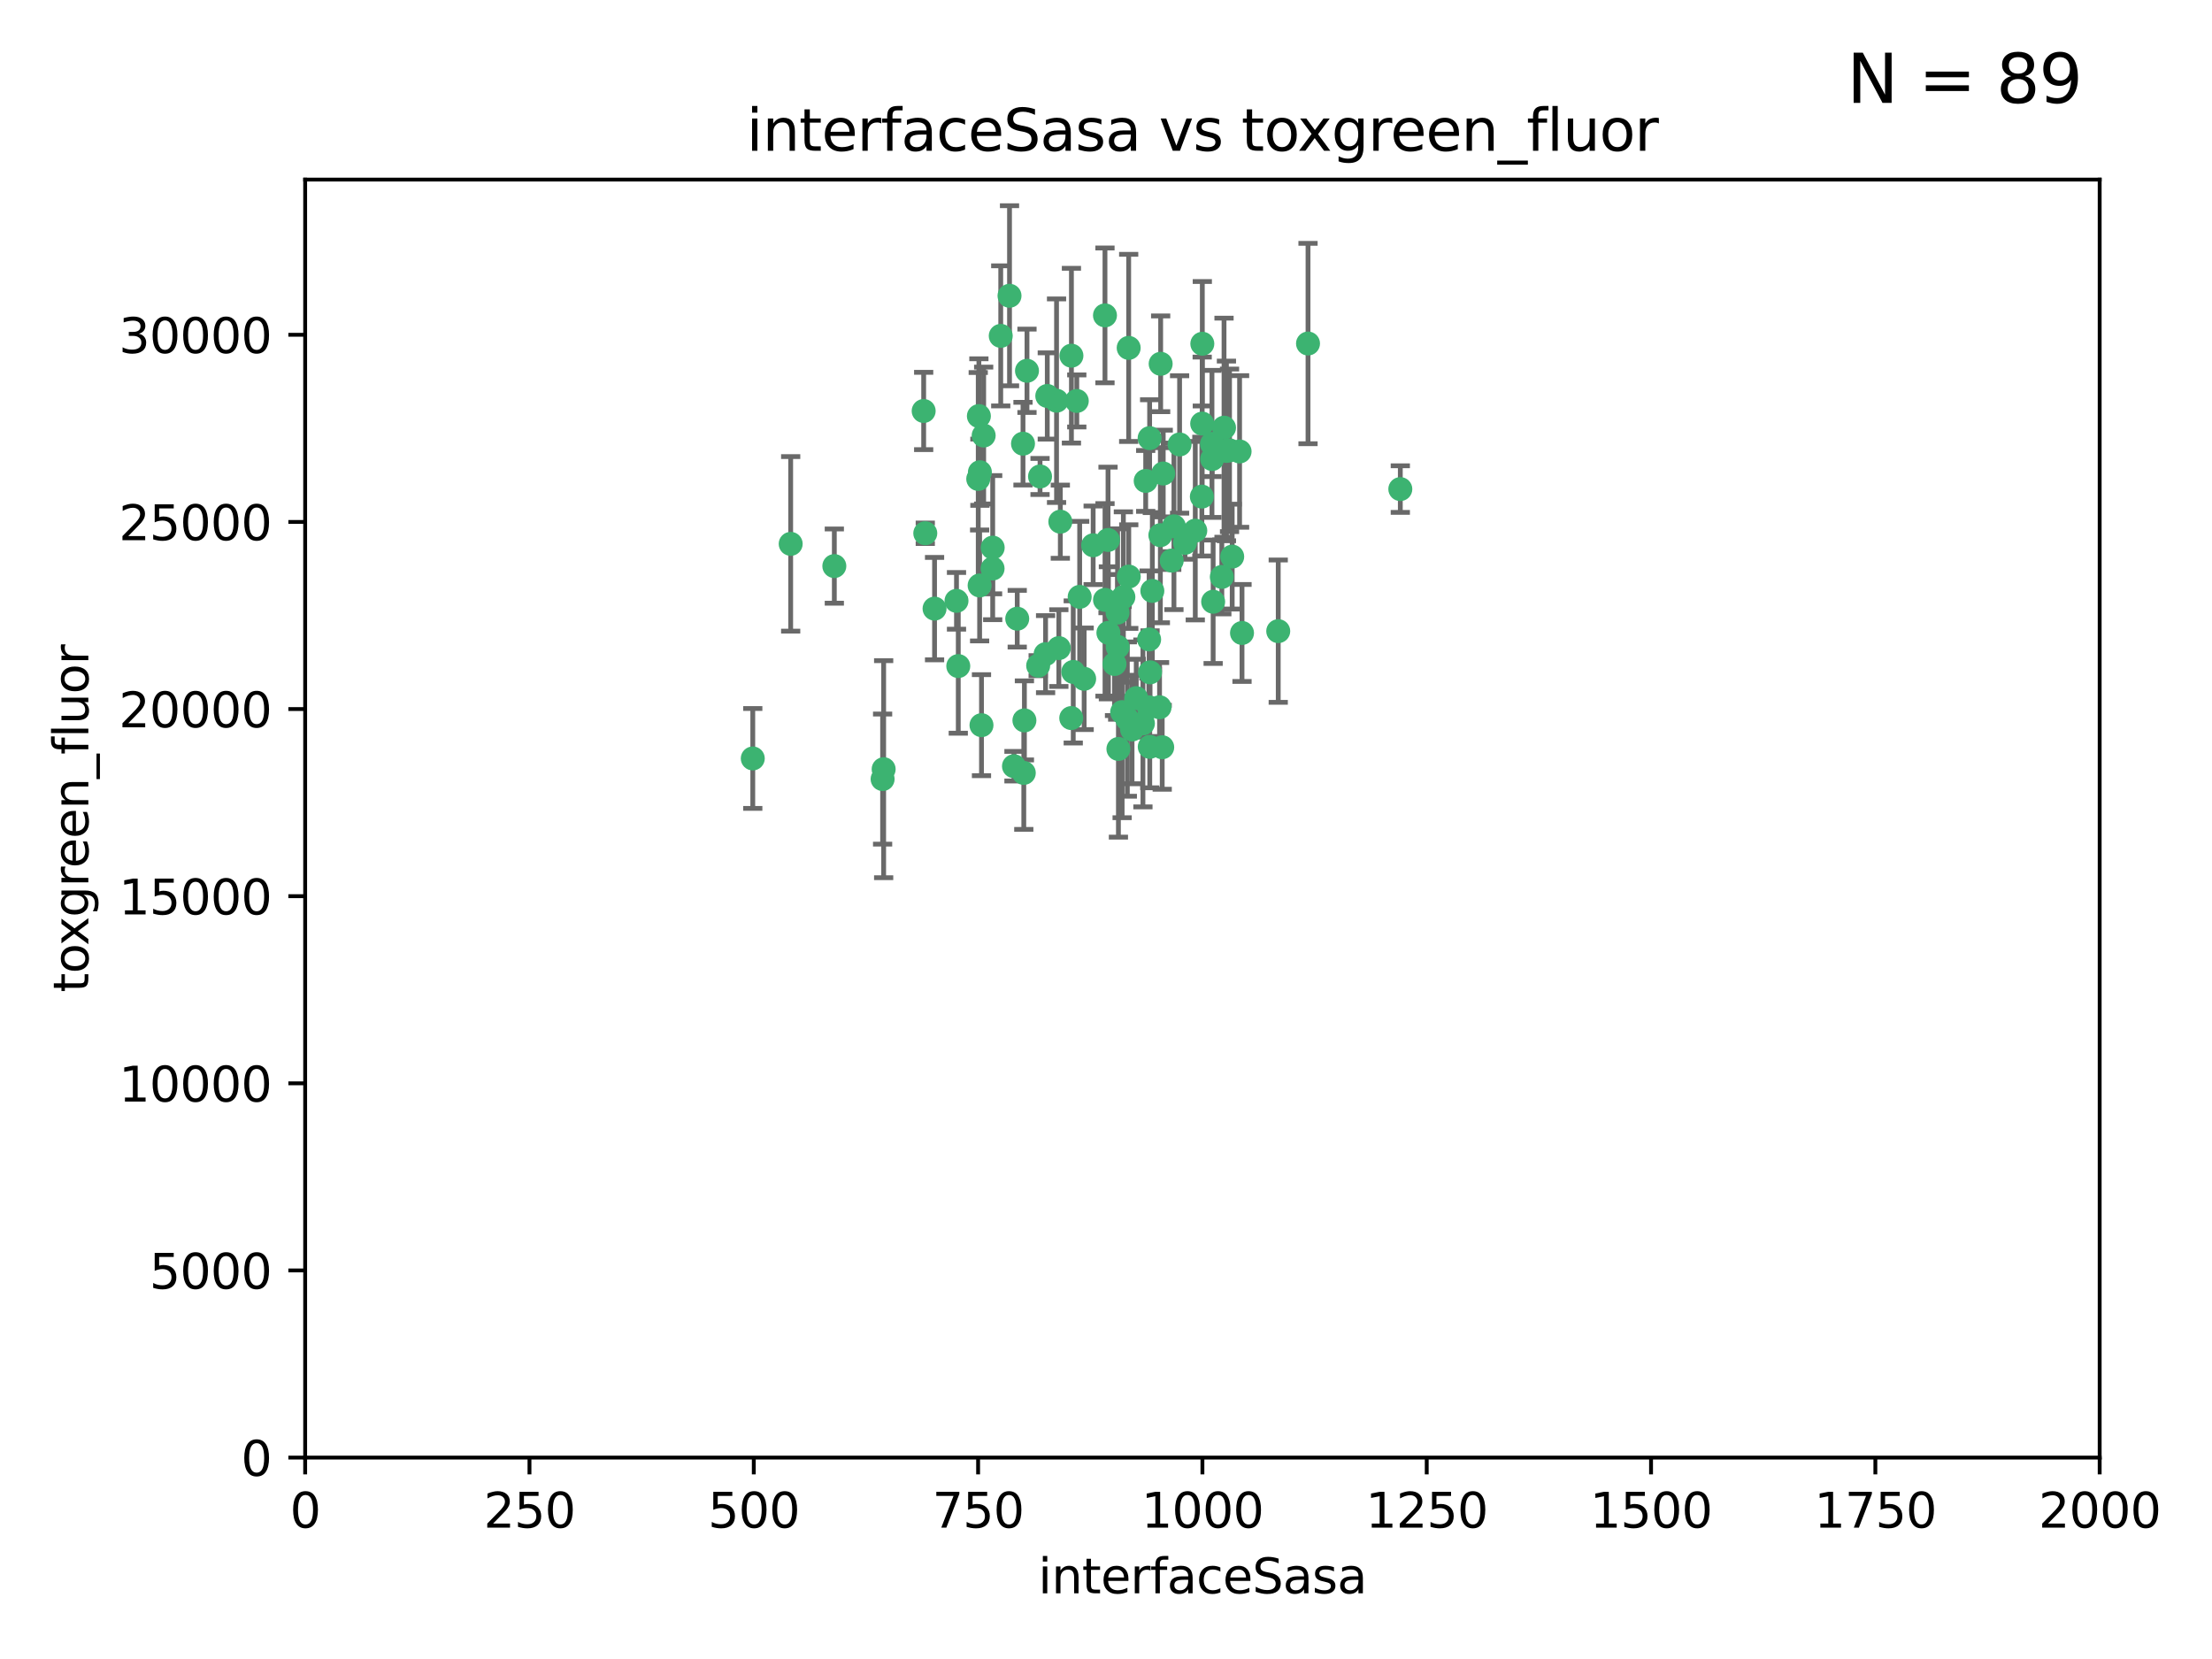 <?xml version="1.0" encoding="utf-8" standalone="no"?>
<!DOCTYPE svg PUBLIC "-//W3C//DTD SVG 1.1//EN"
  "http://www.w3.org/Graphics/SVG/1.1/DTD/svg11.dtd">
<svg xmlns:xlink="http://www.w3.org/1999/xlink" width="460.8pt" height="345.6pt" viewBox="0 0 460.8 345.6" xmlns="http://www.w3.org/2000/svg" version="1.1">
 <defs>
  <style type="text/css">*{stroke-linejoin: round; stroke-linecap: butt}</style>
 </defs>
 <g id="figure_1">
  <g id="patch_1">
   <path d="M 0 345.6 
L 460.8 345.6 
L 460.8 0 
L 0 0 
z
" style="fill: #ffffff"/>
  </g>
  <g id="axes_1">
   <g id="patch_2">
    <path d="M 63.571 303.64 
L 437.4 303.64 
L 437.4 37.411 
L 63.571 37.411 
z
" style="fill: #ffffff"/>
   </g>
   <g id="PathCollection_1">
    <defs>
     <path id="m4e7880ec31" d="M 0 1.118 
C 0.297 1.118 0.581 1 0.791 0.791 
C 1 0.581 1.118 0.297 1.118 0 
C 1.118 -0.297 1 -0.581 0.791 -0.791 
C 0.581 -1 0.297 -1.118 0 -1.118 
C -0.297 -1.118 -0.581 -1 -0.791 -0.791 
C -1 -0.581 -1.118 -0.297 -1.118 0 
C -1.118 0.297 -1 0.581 -0.791 0.791 
C -0.581 1 -0.297 1.118 0 1.118 
z
" style="stroke: #3cb371"/>
    </defs>
    <g clip-path="url(#p5e84abebd1)">
     <use xlink:href="#m4e7880ec31" x="272.484" y="71.562" style="fill: #3cb371; stroke: #3cb371"/>
     <use xlink:href="#m4e7880ec31" x="242.323" y="98.642" style="fill: #3cb371; stroke: #3cb371"/>
     <use xlink:href="#m4e7880ec31" x="248.998" y="110.547" style="fill: #3cb371; stroke: #3cb371"/>
     <use xlink:href="#m4e7880ec31" x="239.489" y="91.274" style="fill: #3cb371; stroke: #3cb371"/>
     <use xlink:href="#m4e7880ec31" x="250.437" y="88.246" style="fill: #3cb371; stroke: #3cb371"/>
     <use xlink:href="#m4e7880ec31" x="266.28" y="131.48" style="fill: #3cb371; stroke: #3cb371"/>
     <use xlink:href="#m4e7880ec31" x="218.168" y="82.485" style="fill: #3cb371; stroke: #3cb371"/>
     <use xlink:href="#m4e7880ec31" x="254.987" y="89.097" style="fill: #3cb371; stroke: #3cb371"/>
     <use xlink:href="#m4e7880ec31" x="220.886" y="108.676" style="fill: #3cb371; stroke: #3cb371"/>
     <use xlink:href="#m4e7880ec31" x="241.787" y="75.786" style="fill: #3cb371; stroke: #3cb371"/>
     <use xlink:href="#m4e7880ec31" x="252.721" y="125.356" style="fill: #3cb371; stroke: #3cb371"/>
     <use xlink:href="#m4e7880ec31" x="258.229" y="94.046" style="fill: #3cb371; stroke: #3cb371"/>
     <use xlink:href="#m4e7880ec31" x="232.987" y="156.019" style="fill: #3cb371; stroke: #3cb371"/>
     <use xlink:href="#m4e7880ec31" x="241.557" y="147.335" style="fill: #3cb371; stroke: #3cb371"/>
     <use xlink:href="#m4e7880ec31" x="230.194" y="124.965" style="fill: #3cb371; stroke: #3cb371"/>
     <use xlink:href="#m4e7880ec31" x="255.489" y="93.933" style="fill: #3cb371; stroke: #3cb371"/>
     <use xlink:href="#m4e7880ec31" x="256.689" y="115.953" style="fill: #3cb371; stroke: #3cb371"/>
     <use xlink:href="#m4e7880ec31" x="244.553" y="109.646" style="fill: #3cb371; stroke: #3cb371"/>
     <use xlink:href="#m4e7880ec31" x="250.368" y="103.453" style="fill: #3cb371; stroke: #3cb371"/>
     <use xlink:href="#m4e7880ec31" x="230.187" y="65.701" style="fill: #3cb371; stroke: #3cb371"/>
     <use xlink:href="#m4e7880ec31" x="240.054" y="123.098" style="fill: #3cb371; stroke: #3cb371"/>
     <use xlink:href="#m4e7880ec31" x="246.854" y="113.087" style="fill: #3cb371; stroke: #3cb371"/>
     <use xlink:href="#m4e7880ec31" x="239.385" y="133.203" style="fill: #3cb371; stroke: #3cb371"/>
     <use xlink:href="#m4e7880ec31" x="223.198" y="74.096" style="fill: #3cb371; stroke: #3cb371"/>
     <use xlink:href="#m4e7880ec31" x="258.734" y="131.86" style="fill: #3cb371; stroke: #3cb371"/>
     <use xlink:href="#m4e7880ec31" x="256.134" y="93.812" style="fill: #3cb371; stroke: #3cb371"/>
     <use xlink:href="#m4e7880ec31" x="233.762" y="148.348" style="fill: #3cb371; stroke: #3cb371"/>
     <use xlink:href="#m4e7880ec31" x="235.142" y="120.112" style="fill: #3cb371; stroke: #3cb371"/>
     <use xlink:href="#m4e7880ec31" x="234.02" y="124.367" style="fill: #3cb371; stroke: #3cb371"/>
     <use xlink:href="#m4e7880ec31" x="220.097" y="83.475" style="fill: #3cb371; stroke: #3cb371"/>
     <use xlink:href="#m4e7880ec31" x="223.161" y="149.585" style="fill: #3cb371; stroke: #3cb371"/>
     <use xlink:href="#m4e7880ec31" x="241.725" y="111.491" style="fill: #3cb371; stroke: #3cb371"/>
     <use xlink:href="#m4e7880ec31" x="225.848" y="141.406" style="fill: #3cb371; stroke: #3cb371"/>
     <use xlink:href="#m4e7880ec31" x="238.669" y="100.184" style="fill: #3cb371; stroke: #3cb371"/>
     <use xlink:href="#m4e7880ec31" x="252.51" y="95.627" style="fill: #3cb371; stroke: #3cb371"/>
     <use xlink:href="#m4e7880ec31" x="227.725" y="113.593" style="fill: #3cb371; stroke: #3cb371"/>
     <use xlink:href="#m4e7880ec31" x="235.125" y="72.469" style="fill: #3cb371; stroke: #3cb371"/>
     <use xlink:href="#m4e7880ec31" x="206.772" y="118.44" style="fill: #3cb371; stroke: #3cb371"/>
     <use xlink:href="#m4e7880ec31" x="244.091" y="116.779" style="fill: #3cb371; stroke: #3cb371"/>
     <use xlink:href="#m4e7880ec31" x="211.908" y="128.887" style="fill: #3cb371; stroke: #3cb371"/>
     <use xlink:href="#m4e7880ec31" x="213.404" y="150.071" style="fill: #3cb371; stroke: #3cb371"/>
     <use xlink:href="#m4e7880ec31" x="204.131" y="98.37" style="fill: #3cb371; stroke: #3cb371"/>
     <use xlink:href="#m4e7880ec31" x="245.731" y="92.588" style="fill: #3cb371; stroke: #3cb371"/>
     <use xlink:href="#m4e7880ec31" x="216.658" y="99.258" style="fill: #3cb371; stroke: #3cb371"/>
     <use xlink:href="#m4e7880ec31" x="204.916" y="90.728" style="fill: #3cb371; stroke: #3cb371"/>
     <use xlink:href="#m4e7880ec31" x="192.417" y="85.613" style="fill: #3cb371; stroke: #3cb371"/>
     <use xlink:href="#m4e7880ec31" x="213.275" y="161.013" style="fill: #3cb371; stroke: #3cb371"/>
     <use xlink:href="#m4e7880ec31" x="216.269" y="138.671" style="fill: #3cb371; stroke: #3cb371"/>
     <use xlink:href="#m4e7880ec31" x="206.796" y="114.081" style="fill: #3cb371; stroke: #3cb371"/>
     <use xlink:href="#m4e7880ec31" x="291.711" y="101.886" style="fill: #3cb371; stroke: #3cb371"/>
     <use xlink:href="#m4e7880ec31" x="224.916" y="124.337" style="fill: #3cb371; stroke: #3cb371"/>
     <use xlink:href="#m4e7880ec31" x="250.465" y="71.61" style="fill: #3cb371; stroke: #3cb371"/>
     <use xlink:href="#m4e7880ec31" x="199.256" y="125.166" style="fill: #3cb371; stroke: #3cb371"/>
     <use xlink:href="#m4e7880ec31" x="204.462" y="151.067" style="fill: #3cb371; stroke: #3cb371"/>
     <use xlink:href="#m4e7880ec31" x="220.577" y="135.009" style="fill: #3cb371; stroke: #3cb371"/>
     <use xlink:href="#m4e7880ec31" x="242.11" y="155.667" style="fill: #3cb371; stroke: #3cb371"/>
     <use xlink:href="#m4e7880ec31" x="223.577" y="139.974" style="fill: #3cb371; stroke: #3cb371"/>
     <use xlink:href="#m4e7880ec31" x="254.529" y="120.182" style="fill: #3cb371; stroke: #3cb371"/>
     <use xlink:href="#m4e7880ec31" x="208.473" y="69.968" style="fill: #3cb371; stroke: #3cb371"/>
     <use xlink:href="#m4e7880ec31" x="192.753" y="111.087" style="fill: #3cb371; stroke: #3cb371"/>
     <use xlink:href="#m4e7880ec31" x="203.92" y="86.674" style="fill: #3cb371; stroke: #3cb371"/>
     <use xlink:href="#m4e7880ec31" x="230.822" y="112.487" style="fill: #3cb371; stroke: #3cb371"/>
     <use xlink:href="#m4e7880ec31" x="239.332" y="147.35" style="fill: #3cb371; stroke: #3cb371"/>
     <use xlink:href="#m4e7880ec31" x="204.073" y="121.962" style="fill: #3cb371; stroke: #3cb371"/>
     <use xlink:href="#m4e7880ec31" x="210.301" y="61.614" style="fill: #3cb371; stroke: #3cb371"/>
     <use xlink:href="#m4e7880ec31" x="239.579" y="140.062" style="fill: #3cb371; stroke: #3cb371"/>
     <use xlink:href="#m4e7880ec31" x="236.699" y="145.439" style="fill: #3cb371; stroke: #3cb371"/>
     <use xlink:href="#m4e7880ec31" x="230.901" y="131.829" style="fill: #3cb371; stroke: #3cb371"/>
     <use xlink:href="#m4e7880ec31" x="232.833" y="134.753" style="fill: #3cb371; stroke: #3cb371"/>
     <use xlink:href="#m4e7880ec31" x="252.476" y="92.47" style="fill: #3cb371; stroke: #3cb371"/>
     <use xlink:href="#m4e7880ec31" x="203.785" y="99.771" style="fill: #3cb371; stroke: #3cb371"/>
     <use xlink:href="#m4e7880ec31" x="213.94" y="77.242" style="fill: #3cb371; stroke: #3cb371"/>
     <use xlink:href="#m4e7880ec31" x="194.686" y="126.788" style="fill: #3cb371; stroke: #3cb371"/>
     <use xlink:href="#m4e7880ec31" x="183.864" y="162.296" style="fill: #3cb371; stroke: #3cb371"/>
     <use xlink:href="#m4e7880ec31" x="213.11" y="92.425" style="fill: #3cb371; stroke: #3cb371"/>
     <use xlink:href="#m4e7880ec31" x="211.23" y="159.611" style="fill: #3cb371; stroke: #3cb371"/>
     <use xlink:href="#m4e7880ec31" x="238.093" y="150.698" style="fill: #3cb371; stroke: #3cb371"/>
     <use xlink:href="#m4e7880ec31" x="199.626" y="138.756" style="fill: #3cb371; stroke: #3cb371"/>
     <use xlink:href="#m4e7880ec31" x="235.826" y="151.97" style="fill: #3cb371; stroke: #3cb371"/>
     <use xlink:href="#m4e7880ec31" x="232.811" y="127.616" style="fill: #3cb371; stroke: #3cb371"/>
     <use xlink:href="#m4e7880ec31" x="224.314" y="83.525" style="fill: #3cb371; stroke: #3cb371"/>
     <use xlink:href="#m4e7880ec31" x="239.516" y="155.581" style="fill: #3cb371; stroke: #3cb371"/>
     <use xlink:href="#m4e7880ec31" x="164.714" y="113.297" style="fill: #3cb371; stroke: #3cb371"/>
     <use xlink:href="#m4e7880ec31" x="217.815" y="136.272" style="fill: #3cb371; stroke: #3cb371"/>
     <use xlink:href="#m4e7880ec31" x="234.846" y="149.795" style="fill: #3cb371; stroke: #3cb371"/>
     <use xlink:href="#m4e7880ec31" x="184.082" y="160.234" style="fill: #3cb371; stroke: #3cb371"/>
     <use xlink:href="#m4e7880ec31" x="232.174" y="138.319" style="fill: #3cb371; stroke: #3cb371"/>
     <use xlink:href="#m4e7880ec31" x="156.817" y="157.999" style="fill: #3cb371; stroke: #3cb371"/>
     <use xlink:href="#m4e7880ec31" x="173.806" y="117.924" style="fill: #3cb371; stroke: #3cb371"/>
    </g>
   </g>
   <g id="matplotlib.axis_1">
    <g id="xtick_1">
     <g id="line2d_1">
      <defs>
       <path id="maf98accc64" d="M 0 0 
L 0 3.5 
" style="stroke: #000000; stroke-width: 0.8"/>
      </defs>
      <g>
       <use xlink:href="#maf98accc64" x="63.571" y="303.64" style="stroke: #000000; stroke-width: 0.8"/>
      </g>
     </g>
     <g id="text_1">
      <!-- 0 -->
      <g transform="translate(60.39 318.238)scale(0.1 -0.1)">
       <defs>
        <path id="DejaVuSans-30" d="M 2034 4250 
Q 1547 4250 1301 3770 
Q 1056 3291 1056 2328 
Q 1056 1369 1301 889 
Q 1547 409 2034 409 
Q 2525 409 2770 889 
Q 3016 1369 3016 2328 
Q 3016 3291 2770 3770 
Q 2525 4250 2034 4250 
z
M 2034 4750 
Q 2819 4750 3233 4129 
Q 3647 3509 3647 2328 
Q 3647 1150 3233 529 
Q 2819 -91 2034 -91 
Q 1250 -91 836 529 
Q 422 1150 422 2328 
Q 422 3509 836 4129 
Q 1250 4750 2034 4750 
z
" transform="scale(0.016)"/>
       </defs>
       <use xlink:href="#DejaVuSans-30"/>
      </g>
     </g>
    </g>
    <g id="xtick_2">
     <g id="line2d_2">
      <g>
       <use xlink:href="#maf98accc64" x="110.3" y="303.64" style="stroke: #000000; stroke-width: 0.8"/>
      </g>
     </g>
     <g id="text_2">
      <!-- 250 -->
      <g transform="translate(100.756 318.238)scale(0.1 -0.1)">
       <defs>
        <path id="DejaVuSans-32" d="M 1228 531 
L 3431 531 
L 3431 0 
L 469 0 
L 469 531 
Q 828 903 1448 1529 
Q 2069 2156 2228 2338 
Q 2531 2678 2651 2914 
Q 2772 3150 2772 3378 
Q 2772 3750 2511 3984 
Q 2250 4219 1831 4219 
Q 1534 4219 1204 4116 
Q 875 4013 500 3803 
L 500 4441 
Q 881 4594 1212 4672 
Q 1544 4750 1819 4750 
Q 2544 4750 2975 4387 
Q 3406 4025 3406 3419 
Q 3406 3131 3298 2873 
Q 3191 2616 2906 2266 
Q 2828 2175 2409 1742 
Q 1991 1309 1228 531 
z
" transform="scale(0.016)"/>
        <path id="DejaVuSans-35" d="M 691 4666 
L 3169 4666 
L 3169 4134 
L 1269 4134 
L 1269 2991 
Q 1406 3038 1543 3061 
Q 1681 3084 1819 3084 
Q 2600 3084 3056 2656 
Q 3513 2228 3513 1497 
Q 3513 744 3044 326 
Q 2575 -91 1722 -91 
Q 1428 -91 1123 -41 
Q 819 9 494 109 
L 494 744 
Q 775 591 1075 516 
Q 1375 441 1709 441 
Q 2250 441 2565 725 
Q 2881 1009 2881 1497 
Q 2881 1984 2565 2268 
Q 2250 2553 1709 2553 
Q 1456 2553 1204 2497 
Q 953 2441 691 2322 
L 691 4666 
z
" transform="scale(0.016)"/>
       </defs>
       <use xlink:href="#DejaVuSans-32"/>
       <use xlink:href="#DejaVuSans-35" x="63.623"/>
       <use xlink:href="#DejaVuSans-30" x="127.246"/>
      </g>
     </g>
    </g>
    <g id="xtick_3">
     <g id="line2d_3">
      <g>
       <use xlink:href="#maf98accc64" x="157.028" y="303.64" style="stroke: #000000; stroke-width: 0.8"/>
      </g>
     </g>
     <g id="text_3">
      <!-- 500 -->
      <g transform="translate(147.485 318.238)scale(0.1 -0.1)">
       <use xlink:href="#DejaVuSans-35"/>
       <use xlink:href="#DejaVuSans-30" x="63.623"/>
       <use xlink:href="#DejaVuSans-30" x="127.246"/>
      </g>
     </g>
    </g>
    <g id="xtick_4">
     <g id="line2d_4">
      <g>
       <use xlink:href="#maf98accc64" x="203.757" y="303.64" style="stroke: #000000; stroke-width: 0.8"/>
      </g>
     </g>
     <g id="text_4">
      <!-- 750 -->
      <g transform="translate(194.213 318.238)scale(0.1 -0.1)">
       <defs>
        <path id="DejaVuSans-37" d="M 525 4666 
L 3525 4666 
L 3525 4397 
L 1831 0 
L 1172 0 
L 2766 4134 
L 525 4134 
L 525 4666 
z
" transform="scale(0.016)"/>
       </defs>
       <use xlink:href="#DejaVuSans-37"/>
       <use xlink:href="#DejaVuSans-35" x="63.623"/>
       <use xlink:href="#DejaVuSans-30" x="127.246"/>
      </g>
     </g>
    </g>
    <g id="xtick_5">
     <g id="line2d_5">
      <g>
       <use xlink:href="#maf98accc64" x="250.486" y="303.64" style="stroke: #000000; stroke-width: 0.8"/>
      </g>
     </g>
     <g id="text_5">
      <!-- 1000 -->
      <g transform="translate(237.761 318.238)scale(0.1 -0.1)">
       <defs>
        <path id="DejaVuSans-31" d="M 794 531 
L 1825 531 
L 1825 4091 
L 703 3866 
L 703 4441 
L 1819 4666 
L 2450 4666 
L 2450 531 
L 3481 531 
L 3481 0 
L 794 0 
L 794 531 
z
" transform="scale(0.016)"/>
       </defs>
       <use xlink:href="#DejaVuSans-31"/>
       <use xlink:href="#DejaVuSans-30" x="63.623"/>
       <use xlink:href="#DejaVuSans-30" x="127.246"/>
       <use xlink:href="#DejaVuSans-30" x="190.869"/>
      </g>
     </g>
    </g>
    <g id="xtick_6">
     <g id="line2d_6">
      <g>
       <use xlink:href="#maf98accc64" x="297.214" y="303.64" style="stroke: #000000; stroke-width: 0.8"/>
      </g>
     </g>
     <g id="text_6">
      <!-- 1250 -->
      <g transform="translate(284.489 318.238)scale(0.1 -0.1)">
       <use xlink:href="#DejaVuSans-31"/>
       <use xlink:href="#DejaVuSans-32" x="63.623"/>
       <use xlink:href="#DejaVuSans-35" x="127.246"/>
       <use xlink:href="#DejaVuSans-30" x="190.869"/>
      </g>
     </g>
    </g>
    <g id="xtick_7">
     <g id="line2d_7">
      <g>
       <use xlink:href="#maf98accc64" x="343.943" y="303.64" style="stroke: #000000; stroke-width: 0.8"/>
      </g>
     </g>
     <g id="text_7">
      <!-- 1500 -->
      <g transform="translate(331.218 318.238)scale(0.1 -0.1)">
       <use xlink:href="#DejaVuSans-31"/>
       <use xlink:href="#DejaVuSans-35" x="63.623"/>
       <use xlink:href="#DejaVuSans-30" x="127.246"/>
       <use xlink:href="#DejaVuSans-30" x="190.869"/>
      </g>
     </g>
    </g>
    <g id="xtick_8">
     <g id="line2d_8">
      <g>
       <use xlink:href="#maf98accc64" x="390.671" y="303.64" style="stroke: #000000; stroke-width: 0.8"/>
      </g>
     </g>
     <g id="text_8">
      <!-- 1750 -->
      <g transform="translate(377.946 318.238)scale(0.1 -0.1)">
       <use xlink:href="#DejaVuSans-31"/>
       <use xlink:href="#DejaVuSans-37" x="63.623"/>
       <use xlink:href="#DejaVuSans-35" x="127.246"/>
       <use xlink:href="#DejaVuSans-30" x="190.869"/>
      </g>
     </g>
    </g>
    <g id="xtick_9">
     <g id="line2d_9">
      <g>
       <use xlink:href="#maf98accc64" x="437.4" y="303.64" style="stroke: #000000; stroke-width: 0.8"/>
      </g>
     </g>
     <g id="text_9">
      <!-- 2000 -->
      <g transform="translate(424.675 318.238)scale(0.1 -0.1)">
       <use xlink:href="#DejaVuSans-32"/>
       <use xlink:href="#DejaVuSans-30" x="63.623"/>
       <use xlink:href="#DejaVuSans-30" x="127.246"/>
       <use xlink:href="#DejaVuSans-30" x="190.869"/>
      </g>
     </g>
    </g>
    <g id="text_10">
     <!-- interfaceSasa -->
     <g transform="translate(216.279 331.917)scale(0.1 -0.1)">
      <defs>
       <path id="DejaVuSans-69" d="M 603 3500 
L 1178 3500 
L 1178 0 
L 603 0 
L 603 3500 
z
M 603 4863 
L 1178 4863 
L 1178 4134 
L 603 4134 
L 603 4863 
z
" transform="scale(0.016)"/>
       <path id="DejaVuSans-6e" d="M 3513 2113 
L 3513 0 
L 2938 0 
L 2938 2094 
Q 2938 2591 2744 2837 
Q 2550 3084 2163 3084 
Q 1697 3084 1428 2787 
Q 1159 2491 1159 1978 
L 1159 0 
L 581 0 
L 581 3500 
L 1159 3500 
L 1159 2956 
Q 1366 3272 1645 3428 
Q 1925 3584 2291 3584 
Q 2894 3584 3203 3211 
Q 3513 2838 3513 2113 
z
" transform="scale(0.016)"/>
       <path id="DejaVuSans-74" d="M 1172 4494 
L 1172 3500 
L 2356 3500 
L 2356 3053 
L 1172 3053 
L 1172 1153 
Q 1172 725 1289 603 
Q 1406 481 1766 481 
L 2356 481 
L 2356 0 
L 1766 0 
Q 1100 0 847 248 
Q 594 497 594 1153 
L 594 3053 
L 172 3053 
L 172 3500 
L 594 3500 
L 594 4494 
L 1172 4494 
z
" transform="scale(0.016)"/>
       <path id="DejaVuSans-65" d="M 3597 1894 
L 3597 1613 
L 953 1613 
Q 991 1019 1311 708 
Q 1631 397 2203 397 
Q 2534 397 2845 478 
Q 3156 559 3463 722 
L 3463 178 
Q 3153 47 2828 -22 
Q 2503 -91 2169 -91 
Q 1331 -91 842 396 
Q 353 884 353 1716 
Q 353 2575 817 3079 
Q 1281 3584 2069 3584 
Q 2775 3584 3186 3129 
Q 3597 2675 3597 1894 
z
M 3022 2063 
Q 3016 2534 2758 2815 
Q 2500 3097 2075 3097 
Q 1594 3097 1305 2825 
Q 1016 2553 972 2059 
L 3022 2063 
z
" transform="scale(0.016)"/>
       <path id="DejaVuSans-72" d="M 2631 2963 
Q 2534 3019 2420 3045 
Q 2306 3072 2169 3072 
Q 1681 3072 1420 2755 
Q 1159 2438 1159 1844 
L 1159 0 
L 581 0 
L 581 3500 
L 1159 3500 
L 1159 2956 
Q 1341 3275 1631 3429 
Q 1922 3584 2338 3584 
Q 2397 3584 2469 3576 
Q 2541 3569 2628 3553 
L 2631 2963 
z
" transform="scale(0.016)"/>
       <path id="DejaVuSans-66" d="M 2375 4863 
L 2375 4384 
L 1825 4384 
Q 1516 4384 1395 4259 
Q 1275 4134 1275 3809 
L 1275 3500 
L 2222 3500 
L 2222 3053 
L 1275 3053 
L 1275 0 
L 697 0 
L 697 3053 
L 147 3053 
L 147 3500 
L 697 3500 
L 697 3744 
Q 697 4328 969 4595 
Q 1241 4863 1831 4863 
L 2375 4863 
z
" transform="scale(0.016)"/>
       <path id="DejaVuSans-61" d="M 2194 1759 
Q 1497 1759 1228 1600 
Q 959 1441 959 1056 
Q 959 750 1161 570 
Q 1363 391 1709 391 
Q 2188 391 2477 730 
Q 2766 1069 2766 1631 
L 2766 1759 
L 2194 1759 
z
M 3341 1997 
L 3341 0 
L 2766 0 
L 2766 531 
Q 2569 213 2275 61 
Q 1981 -91 1556 -91 
Q 1019 -91 701 211 
Q 384 513 384 1019 
Q 384 1609 779 1909 
Q 1175 2209 1959 2209 
L 2766 2209 
L 2766 2266 
Q 2766 2663 2505 2880 
Q 2244 3097 1772 3097 
Q 1472 3097 1187 3025 
Q 903 2953 641 2809 
L 641 3341 
Q 956 3463 1253 3523 
Q 1550 3584 1831 3584 
Q 2591 3584 2966 3190 
Q 3341 2797 3341 1997 
z
" transform="scale(0.016)"/>
       <path id="DejaVuSans-63" d="M 3122 3366 
L 3122 2828 
Q 2878 2963 2633 3030 
Q 2388 3097 2138 3097 
Q 1578 3097 1268 2742 
Q 959 2388 959 1747 
Q 959 1106 1268 751 
Q 1578 397 2138 397 
Q 2388 397 2633 464 
Q 2878 531 3122 666 
L 3122 134 
Q 2881 22 2623 -34 
Q 2366 -91 2075 -91 
Q 1284 -91 818 406 
Q 353 903 353 1747 
Q 353 2603 823 3093 
Q 1294 3584 2113 3584 
Q 2378 3584 2631 3529 
Q 2884 3475 3122 3366 
z
" transform="scale(0.016)"/>
       <path id="DejaVuSans-53" d="M 3425 4513 
L 3425 3897 
Q 3066 4069 2747 4153 
Q 2428 4238 2131 4238 
Q 1616 4238 1336 4038 
Q 1056 3838 1056 3469 
Q 1056 3159 1242 3001 
Q 1428 2844 1947 2747 
L 2328 2669 
Q 3034 2534 3370 2195 
Q 3706 1856 3706 1288 
Q 3706 609 3251 259 
Q 2797 -91 1919 -91 
Q 1588 -91 1214 -16 
Q 841 59 441 206 
L 441 856 
Q 825 641 1194 531 
Q 1563 422 1919 422 
Q 2459 422 2753 634 
Q 3047 847 3047 1241 
Q 3047 1584 2836 1778 
Q 2625 1972 2144 2069 
L 1759 2144 
Q 1053 2284 737 2584 
Q 422 2884 422 3419 
Q 422 4038 858 4394 
Q 1294 4750 2059 4750 
Q 2388 4750 2728 4690 
Q 3069 4631 3425 4513 
z
" transform="scale(0.016)"/>
       <path id="DejaVuSans-73" d="M 2834 3397 
L 2834 2853 
Q 2591 2978 2328 3040 
Q 2066 3103 1784 3103 
Q 1356 3103 1142 2972 
Q 928 2841 928 2578 
Q 928 2378 1081 2264 
Q 1234 2150 1697 2047 
L 1894 2003 
Q 2506 1872 2764 1633 
Q 3022 1394 3022 966 
Q 3022 478 2636 193 
Q 2250 -91 1575 -91 
Q 1294 -91 989 -36 
Q 684 19 347 128 
L 347 722 
Q 666 556 975 473 
Q 1284 391 1588 391 
Q 1994 391 2212 530 
Q 2431 669 2431 922 
Q 2431 1156 2273 1281 
Q 2116 1406 1581 1522 
L 1381 1569 
Q 847 1681 609 1914 
Q 372 2147 372 2553 
Q 372 3047 722 3315 
Q 1072 3584 1716 3584 
Q 2034 3584 2315 3537 
Q 2597 3491 2834 3397 
z
" transform="scale(0.016)"/>
      </defs>
      <use xlink:href="#DejaVuSans-69"/>
      <use xlink:href="#DejaVuSans-6e" x="27.783"/>
      <use xlink:href="#DejaVuSans-74" x="91.162"/>
      <use xlink:href="#DejaVuSans-65" x="130.371"/>
      <use xlink:href="#DejaVuSans-72" x="191.895"/>
      <use xlink:href="#DejaVuSans-66" x="233.008"/>
      <use xlink:href="#DejaVuSans-61" x="268.213"/>
      <use xlink:href="#DejaVuSans-63" x="329.492"/>
      <use xlink:href="#DejaVuSans-65" x="384.473"/>
      <use xlink:href="#DejaVuSans-53" x="445.996"/>
      <use xlink:href="#DejaVuSans-61" x="509.473"/>
      <use xlink:href="#DejaVuSans-73" x="570.752"/>
      <use xlink:href="#DejaVuSans-61" x="622.852"/>
     </g>
    </g>
   </g>
   <g id="matplotlib.axis_2">
    <g id="ytick_1">
     <g id="line2d_10">
      <defs>
       <path id="m8a3188f531" d="M 0 0 
L -3.5 0 
" style="stroke: #000000; stroke-width: 0.8"/>
      </defs>
      <g>
       <use xlink:href="#m8a3188f531" x="63.571" y="303.64" style="stroke: #000000; stroke-width: 0.8"/>
      </g>
     </g>
     <g id="text_11">
      <!-- 0 -->
      <g transform="translate(50.209 307.439)scale(0.1 -0.1)">
       <use xlink:href="#DejaVuSans-30"/>
      </g>
     </g>
    </g>
    <g id="ytick_2">
     <g id="line2d_11">
      <g>
       <use xlink:href="#m8a3188f531" x="63.571" y="264.657" style="stroke: #000000; stroke-width: 0.8"/>
      </g>
     </g>
     <g id="text_12">
      <!-- 5000 -->
      <g transform="translate(31.121 268.457)scale(0.1 -0.1)">
       <use xlink:href="#DejaVuSans-35"/>
       <use xlink:href="#DejaVuSans-30" x="63.623"/>
       <use xlink:href="#DejaVuSans-30" x="127.246"/>
       <use xlink:href="#DejaVuSans-30" x="190.869"/>
      </g>
     </g>
    </g>
    <g id="ytick_3">
     <g id="line2d_12">
      <g>
       <use xlink:href="#m8a3188f531" x="63.571" y="225.675" style="stroke: #000000; stroke-width: 0.8"/>
      </g>
     </g>
     <g id="text_13">
      <!-- 10000 -->
      <g transform="translate(24.759 229.474)scale(0.1 -0.1)">
       <use xlink:href="#DejaVuSans-31"/>
       <use xlink:href="#DejaVuSans-30" x="63.623"/>
       <use xlink:href="#DejaVuSans-30" x="127.246"/>
       <use xlink:href="#DejaVuSans-30" x="190.869"/>
       <use xlink:href="#DejaVuSans-30" x="254.492"/>
      </g>
     </g>
    </g>
    <g id="ytick_4">
     <g id="line2d_13">
      <g>
       <use xlink:href="#m8a3188f531" x="63.571" y="186.692" style="stroke: #000000; stroke-width: 0.8"/>
      </g>
     </g>
     <g id="text_14">
      <!-- 15000 -->
      <g transform="translate(24.759 190.492)scale(0.1 -0.1)">
       <use xlink:href="#DejaVuSans-31"/>
       <use xlink:href="#DejaVuSans-35" x="63.623"/>
       <use xlink:href="#DejaVuSans-30" x="127.246"/>
       <use xlink:href="#DejaVuSans-30" x="190.869"/>
       <use xlink:href="#DejaVuSans-30" x="254.492"/>
      </g>
     </g>
    </g>
    <g id="ytick_5">
     <g id="line2d_14">
      <g>
       <use xlink:href="#m8a3188f531" x="63.571" y="147.71" style="stroke: #000000; stroke-width: 0.8"/>
      </g>
     </g>
     <g id="text_15">
      <!-- 20000 -->
      <g transform="translate(24.759 151.509)scale(0.1 -0.1)">
       <use xlink:href="#DejaVuSans-32"/>
       <use xlink:href="#DejaVuSans-30" x="63.623"/>
       <use xlink:href="#DejaVuSans-30" x="127.246"/>
       <use xlink:href="#DejaVuSans-30" x="190.869"/>
       <use xlink:href="#DejaVuSans-30" x="254.492"/>
      </g>
     </g>
    </g>
    <g id="ytick_6">
     <g id="line2d_15">
      <g>
       <use xlink:href="#m8a3188f531" x="63.571" y="108.727" style="stroke: #000000; stroke-width: 0.8"/>
      </g>
     </g>
     <g id="text_16">
      <!-- 25000 -->
      <g transform="translate(24.759 112.527)scale(0.1 -0.1)">
       <use xlink:href="#DejaVuSans-32"/>
       <use xlink:href="#DejaVuSans-35" x="63.623"/>
       <use xlink:href="#DejaVuSans-30" x="127.246"/>
       <use xlink:href="#DejaVuSans-30" x="190.869"/>
       <use xlink:href="#DejaVuSans-30" x="254.492"/>
      </g>
     </g>
    </g>
    <g id="ytick_7">
     <g id="line2d_16">
      <g>
       <use xlink:href="#m8a3188f531" x="63.571" y="69.745" style="stroke: #000000; stroke-width: 0.8"/>
      </g>
     </g>
     <g id="text_17">
      <!-- 30000 -->
      <g transform="translate(24.759 73.544)scale(0.1 -0.1)">
       <defs>
        <path id="DejaVuSans-33" d="M 2597 2516 
Q 3050 2419 3304 2112 
Q 3559 1806 3559 1356 
Q 3559 666 3084 287 
Q 2609 -91 1734 -91 
Q 1441 -91 1130 -33 
Q 819 25 488 141 
L 488 750 
Q 750 597 1062 519 
Q 1375 441 1716 441 
Q 2309 441 2620 675 
Q 2931 909 2931 1356 
Q 2931 1769 2642 2001 
Q 2353 2234 1838 2234 
L 1294 2234 
L 1294 2753 
L 1863 2753 
Q 2328 2753 2575 2939 
Q 2822 3125 2822 3475 
Q 2822 3834 2567 4026 
Q 2313 4219 1838 4219 
Q 1578 4219 1281 4162 
Q 984 4106 628 3988 
L 628 4550 
Q 988 4650 1302 4700 
Q 1616 4750 1894 4750 
Q 2613 4750 3031 4423 
Q 3450 4097 3450 3541 
Q 3450 3153 3228 2886 
Q 3006 2619 2597 2516 
z
" transform="scale(0.016)"/>
       </defs>
       <use xlink:href="#DejaVuSans-33"/>
       <use xlink:href="#DejaVuSans-30" x="63.623"/>
       <use xlink:href="#DejaVuSans-30" x="127.246"/>
       <use xlink:href="#DejaVuSans-30" x="190.869"/>
       <use xlink:href="#DejaVuSans-30" x="254.492"/>
      </g>
     </g>
    </g>
    <g id="text_18">
     <!-- toxgreen_fluor -->
     <g transform="translate(18.401 206.72)rotate(-90)scale(0.1 -0.1)">
      <defs>
       <path id="DejaVuSans-6f" d="M 1959 3097 
Q 1497 3097 1228 2736 
Q 959 2375 959 1747 
Q 959 1119 1226 758 
Q 1494 397 1959 397 
Q 2419 397 2687 759 
Q 2956 1122 2956 1747 
Q 2956 2369 2687 2733 
Q 2419 3097 1959 3097 
z
M 1959 3584 
Q 2709 3584 3137 3096 
Q 3566 2609 3566 1747 
Q 3566 888 3137 398 
Q 2709 -91 1959 -91 
Q 1206 -91 779 398 
Q 353 888 353 1747 
Q 353 2609 779 3096 
Q 1206 3584 1959 3584 
z
" transform="scale(0.016)"/>
       <path id="DejaVuSans-78" d="M 3513 3500 
L 2247 1797 
L 3578 0 
L 2900 0 
L 1881 1375 
L 863 0 
L 184 0 
L 1544 1831 
L 300 3500 
L 978 3500 
L 1906 2253 
L 2834 3500 
L 3513 3500 
z
" transform="scale(0.016)"/>
       <path id="DejaVuSans-67" d="M 2906 1791 
Q 2906 2416 2648 2759 
Q 2391 3103 1925 3103 
Q 1463 3103 1205 2759 
Q 947 2416 947 1791 
Q 947 1169 1205 825 
Q 1463 481 1925 481 
Q 2391 481 2648 825 
Q 2906 1169 2906 1791 
z
M 3481 434 
Q 3481 -459 3084 -895 
Q 2688 -1331 1869 -1331 
Q 1566 -1331 1297 -1286 
Q 1028 -1241 775 -1147 
L 775 -588 
Q 1028 -725 1275 -790 
Q 1522 -856 1778 -856 
Q 2344 -856 2625 -561 
Q 2906 -266 2906 331 
L 2906 616 
Q 2728 306 2450 153 
Q 2172 0 1784 0 
Q 1141 0 747 490 
Q 353 981 353 1791 
Q 353 2603 747 3093 
Q 1141 3584 1784 3584 
Q 2172 3584 2450 3431 
Q 2728 3278 2906 2969 
L 2906 3500 
L 3481 3500 
L 3481 434 
z
" transform="scale(0.016)"/>
       <path id="DejaVuSans-5f" d="M 3263 -1063 
L 3263 -1509 
L -63 -1509 
L -63 -1063 
L 3263 -1063 
z
" transform="scale(0.016)"/>
       <path id="DejaVuSans-6c" d="M 603 4863 
L 1178 4863 
L 1178 0 
L 603 0 
L 603 4863 
z
" transform="scale(0.016)"/>
       <path id="DejaVuSans-75" d="M 544 1381 
L 544 3500 
L 1119 3500 
L 1119 1403 
Q 1119 906 1312 657 
Q 1506 409 1894 409 
Q 2359 409 2629 706 
Q 2900 1003 2900 1516 
L 2900 3500 
L 3475 3500 
L 3475 0 
L 2900 0 
L 2900 538 
Q 2691 219 2414 64 
Q 2138 -91 1772 -91 
Q 1169 -91 856 284 
Q 544 659 544 1381 
z
M 1991 3584 
L 1991 3584 
z
" transform="scale(0.016)"/>
      </defs>
      <use xlink:href="#DejaVuSans-74"/>
      <use xlink:href="#DejaVuSans-6f" x="39.209"/>
      <use xlink:href="#DejaVuSans-78" x="97.266"/>
      <use xlink:href="#DejaVuSans-67" x="156.445"/>
      <use xlink:href="#DejaVuSans-72" x="219.922"/>
      <use xlink:href="#DejaVuSans-65" x="258.785"/>
      <use xlink:href="#DejaVuSans-65" x="320.309"/>
      <use xlink:href="#DejaVuSans-6e" x="381.832"/>
      <use xlink:href="#DejaVuSans-5f" x="445.211"/>
      <use xlink:href="#DejaVuSans-66" x="495.211"/>
      <use xlink:href="#DejaVuSans-6c" x="530.416"/>
      <use xlink:href="#DejaVuSans-75" x="558.199"/>
      <use xlink:href="#DejaVuSans-6f" x="621.578"/>
      <use xlink:href="#DejaVuSans-72" x="682.76"/>
     </g>
    </g>
   </g>
   <g id="LineCollection_1">
    <path d="M 272.484 92.434 
L 272.484 50.691 
" clip-path="url(#p5e84abebd1)" style="fill: none; stroke: #696969"/>
    <path d="M 242.323 107.67 
L 242.323 89.613 
" clip-path="url(#p5e84abebd1)" style="fill: none; stroke: #696969"/>
    <path d="M 248.998 129.134 
L 248.998 91.959 
" clip-path="url(#p5e84abebd1)" style="fill: none; stroke: #696969"/>
    <path d="M 239.489 99.274 
L 239.489 83.274 
" clip-path="url(#p5e84abebd1)" style="fill: none; stroke: #696969"/>
    <path d="M 250.437 102.106 
L 250.437 74.386 
" clip-path="url(#p5e84abebd1)" style="fill: none; stroke: #696969"/>
    <path d="M 266.28 146.307 
L 266.28 116.654 
" clip-path="url(#p5e84abebd1)" style="fill: none; stroke: #696969"/>
    <path d="M 218.168 91.472 
L 218.168 73.498 
" clip-path="url(#p5e84abebd1)" style="fill: none; stroke: #696969"/>
    <path d="M 254.987 111.917 
L 254.987 66.277 
" clip-path="url(#p5e84abebd1)" style="fill: none; stroke: #696969"/>
    <path d="M 220.886 116.296 
L 220.886 101.057 
" clip-path="url(#p5e84abebd1)" style="fill: none; stroke: #696969"/>
    <path d="M 241.787 85.756 
L 241.787 65.815 
" clip-path="url(#p5e84abebd1)" style="fill: none; stroke: #696969"/>
    <path d="M 252.721 138.211 
L 252.721 112.501 
" clip-path="url(#p5e84abebd1)" style="fill: none; stroke: #696969"/>
    <path d="M 258.229 109.836 
L 258.229 78.257 
" clip-path="url(#p5e84abebd1)" style="fill: none; stroke: #696969"/>
    <path d="M 232.987 174.39 
L 232.987 137.647 
" clip-path="url(#p5e84abebd1)" style="fill: none; stroke: #696969"/>
    <path d="M 241.557 156.65 
L 241.557 138.02 
" clip-path="url(#p5e84abebd1)" style="fill: none; stroke: #696969"/>
    <path d="M 230.194 145.018 
L 230.194 104.912 
" clip-path="url(#p5e84abebd1)" style="fill: none; stroke: #696969"/>
    <path d="M 255.489 112.649 
L 255.489 75.218 
" clip-path="url(#p5e84abebd1)" style="fill: none; stroke: #696969"/>
    <path d="M 256.689 126.872 
L 256.689 105.035 
" clip-path="url(#p5e84abebd1)" style="fill: none; stroke: #696969"/>
    <path d="M 244.553 126.988 
L 244.553 92.305 
" clip-path="url(#p5e84abebd1)" style="fill: none; stroke: #696969"/>
    <path d="M 250.368 115.826 
L 250.368 91.08 
" clip-path="url(#p5e84abebd1)" style="fill: none; stroke: #696969"/>
    <path d="M 230.187 79.742 
L 230.187 51.66 
" clip-path="url(#p5e84abebd1)" style="fill: none; stroke: #696969"/>
    <path d="M 240.054 139.415 
L 240.054 106.782 
" clip-path="url(#p5e84abebd1)" style="fill: none; stroke: #696969"/>
    <path d="M 246.854 116.499 
L 246.854 109.675 
" clip-path="url(#p5e84abebd1)" style="fill: none; stroke: #696969"/>
    <path d="M 239.385 147.472 
L 239.385 118.933 
" clip-path="url(#p5e84abebd1)" style="fill: none; stroke: #696969"/>
    <path d="M 223.198 92.297 
L 223.198 55.894 
" clip-path="url(#p5e84abebd1)" style="fill: none; stroke: #696969"/>
    <path d="M 258.734 141.961 
L 258.734 121.758 
" clip-path="url(#p5e84abebd1)" style="fill: none; stroke: #696969"/>
    <path d="M 256.134 110.745 
L 256.134 76.878 
" clip-path="url(#p5e84abebd1)" style="fill: none; stroke: #696969"/>
    <path d="M 233.762 170.344 
L 233.762 126.351 
" clip-path="url(#p5e84abebd1)" style="fill: none; stroke: #696969"/>
    <path d="M 235.142 130.905 
L 235.142 109.318 
" clip-path="url(#p5e84abebd1)" style="fill: none; stroke: #696969"/>
    <path d="M 234.02 142.114 
L 234.02 106.621 
" clip-path="url(#p5e84abebd1)" style="fill: none; stroke: #696969"/>
    <path d="M 220.097 104.677 
L 220.097 62.273 
" clip-path="url(#p5e84abebd1)" style="fill: none; stroke: #696969"/>
    <path d="M 223.161 150.168 
L 223.161 149.002 
" clip-path="url(#p5e84abebd1)" style="fill: none; stroke: #696969"/>
    <path d="M 241.725 129.731 
L 241.725 93.252 
" clip-path="url(#p5e84abebd1)" style="fill: none; stroke: #696969"/>
    <path d="M 225.848 151.985 
L 225.848 130.827 
" clip-path="url(#p5e84abebd1)" style="fill: none; stroke: #696969"/>
    <path d="M 238.669 106.525 
L 238.669 93.844 
" clip-path="url(#p5e84abebd1)" style="fill: none; stroke: #696969"/>
    <path d="M 252.51 99.275 
L 252.51 91.979 
" clip-path="url(#p5e84abebd1)" style="fill: none; stroke: #696969"/>
    <path d="M 227.725 121.772 
L 227.725 105.414 
" clip-path="url(#p5e84abebd1)" style="fill: none; stroke: #696969"/>
    <path d="M 235.125 91.963 
L 235.125 52.976 
" clip-path="url(#p5e84abebd1)" style="fill: none; stroke: #696969"/>
    <path d="M 206.772 123.705 
L 206.772 113.176 
" clip-path="url(#p5e84abebd1)" style="fill: none; stroke: #696969"/>
    <path d="M 244.091 118.632 
L 244.091 114.926 
" clip-path="url(#p5e84abebd1)" style="fill: none; stroke: #696969"/>
    <path d="M 211.908 134.795 
L 211.908 122.98 
" clip-path="url(#p5e84abebd1)" style="fill: none; stroke: #696969"/>
    <path d="M 213.404 158.308 
L 213.404 141.834 
" clip-path="url(#p5e84abebd1)" style="fill: none; stroke: #696969"/>
    <path d="M 204.131 105.271 
L 204.131 91.469 
" clip-path="url(#p5e84abebd1)" style="fill: none; stroke: #696969"/>
    <path d="M 245.731 106.902 
L 245.731 78.274 
" clip-path="url(#p5e84abebd1)" style="fill: none; stroke: #696969"/>
    <path d="M 216.658 103.014 
L 216.658 95.503 
" clip-path="url(#p5e84abebd1)" style="fill: none; stroke: #696969"/>
    <path d="M 204.916 104.986 
L 204.916 76.471 
" clip-path="url(#p5e84abebd1)" style="fill: none; stroke: #696969"/>
    <path d="M 192.417 93.665 
L 192.417 77.561 
" clip-path="url(#p5e84abebd1)" style="fill: none; stroke: #696969"/>
    <path d="M 213.275 172.778 
L 213.275 149.249 
" clip-path="url(#p5e84abebd1)" style="fill: none; stroke: #696969"/>
    <path d="M 216.269 140.763 
L 216.269 136.58 
" clip-path="url(#p5e84abebd1)" style="fill: none; stroke: #696969"/>
    <path d="M 206.796 129.091 
L 206.796 99.071 
" clip-path="url(#p5e84abebd1)" style="fill: none; stroke: #696969"/>
    <path d="M 291.711 106.741 
L 291.711 97.032 
" clip-path="url(#p5e84abebd1)" style="fill: none; stroke: #696969"/>
    <path d="M 224.916 140.07 
L 224.916 108.604 
" clip-path="url(#p5e84abebd1)" style="fill: none; stroke: #696969"/>
    <path d="M 250.465 84.576 
L 250.465 58.645 
" clip-path="url(#p5e84abebd1)" style="fill: none; stroke: #696969"/>
    <path d="M 199.256 131.074 
L 199.256 119.258 
" clip-path="url(#p5e84abebd1)" style="fill: none; stroke: #696969"/>
    <path d="M 204.462 161.588 
L 204.462 140.547 
" clip-path="url(#p5e84abebd1)" style="fill: none; stroke: #696969"/>
    <path d="M 220.577 142.998 
L 220.577 127.019 
" clip-path="url(#p5e84abebd1)" style="fill: none; stroke: #696969"/>
    <path d="M 242.11 164.412 
L 242.11 146.922 
" clip-path="url(#p5e84abebd1)" style="fill: none; stroke: #696969"/>
    <path d="M 223.577 154.78 
L 223.577 125.169 
" clip-path="url(#p5e84abebd1)" style="fill: none; stroke: #696969"/>
    <path d="M 254.529 127.886 
L 254.529 112.477 
" clip-path="url(#p5e84abebd1)" style="fill: none; stroke: #696969"/>
    <path d="M 208.473 84.559 
L 208.473 55.377 
" clip-path="url(#p5e84abebd1)" style="fill: none; stroke: #696969"/>
    <path d="M 192.753 113.226 
L 192.753 108.949 
" clip-path="url(#p5e84abebd1)" style="fill: none; stroke: #696969"/>
    <path d="M 203.92 98.61 
L 203.92 74.738 
" clip-path="url(#p5e84abebd1)" style="fill: none; stroke: #696969"/>
    <path d="M 230.822 127.655 
L 230.822 97.319 
" clip-path="url(#p5e84abebd1)" style="fill: none; stroke: #696969"/>
    <path d="M 239.332 153.421 
L 239.332 141.28 
" clip-path="url(#p5e84abebd1)" style="fill: none; stroke: #696969"/>
    <path d="M 204.073 133.517 
L 204.073 110.406 
" clip-path="url(#p5e84abebd1)" style="fill: none; stroke: #696969"/>
    <path d="M 210.301 80.373 
L 210.301 42.855 
" clip-path="url(#p5e84abebd1)" style="fill: none; stroke: #696969"/>
    <path d="M 239.579 148.722 
L 239.579 131.401 
" clip-path="url(#p5e84abebd1)" style="fill: none; stroke: #696969"/>
    <path d="M 236.699 153.546 
L 236.699 137.331 
" clip-path="url(#p5e84abebd1)" style="fill: none; stroke: #696969"/>
    <path d="M 230.901 145.591 
L 230.901 118.067 
" clip-path="url(#p5e84abebd1)" style="fill: none; stroke: #696969"/>
    <path d="M 232.833 149.828 
L 232.833 119.677 
" clip-path="url(#p5e84abebd1)" style="fill: none; stroke: #696969"/>
    <path d="M 252.476 107.782 
L 252.476 77.157 
" clip-path="url(#p5e84abebd1)" style="fill: none; stroke: #696969"/>
    <path d="M 203.785 121.938 
L 203.785 77.604 
" clip-path="url(#p5e84abebd1)" style="fill: none; stroke: #696969"/>
    <path d="M 213.94 85.92 
L 213.94 68.563 
" clip-path="url(#p5e84abebd1)" style="fill: none; stroke: #696969"/>
    <path d="M 194.686 137.454 
L 194.686 116.122 
" clip-path="url(#p5e84abebd1)" style="fill: none; stroke: #696969"/>
    <path d="M 183.864 175.845 
L 183.864 148.746 
" clip-path="url(#p5e84abebd1)" style="fill: none; stroke: #696969"/>
    <path d="M 213.11 101.041 
L 213.11 83.808 
" clip-path="url(#p5e84abebd1)" style="fill: none; stroke: #696969"/>
    <path d="M 211.23 162.693 
L 211.23 156.529 
" clip-path="url(#p5e84abebd1)" style="fill: none; stroke: #696969"/>
    <path d="M 238.093 168.088 
L 238.093 133.308 
" clip-path="url(#p5e84abebd1)" style="fill: none; stroke: #696969"/>
    <path d="M 199.626 152.739 
L 199.626 124.774 
" clip-path="url(#p5e84abebd1)" style="fill: none; stroke: #696969"/>
    <path d="M 235.826 163.271 
L 235.826 140.669 
" clip-path="url(#p5e84abebd1)" style="fill: none; stroke: #696969"/>
    <path d="M 232.811 145.069 
L 232.811 110.164 
" clip-path="url(#p5e84abebd1)" style="fill: none; stroke: #696969"/>
    <path d="M 224.314 88.946 
L 224.314 78.103 
" clip-path="url(#p5e84abebd1)" style="fill: none; stroke: #696969"/>
    <path d="M 239.516 164.115 
L 239.516 147.048 
" clip-path="url(#p5e84abebd1)" style="fill: none; stroke: #696969"/>
    <path d="M 164.714 131.478 
L 164.714 95.116 
" clip-path="url(#p5e84abebd1)" style="fill: none; stroke: #696969"/>
    <path d="M 217.815 144.297 
L 217.815 128.247 
" clip-path="url(#p5e84abebd1)" style="fill: none; stroke: #696969"/>
    <path d="M 234.846 165.867 
L 234.846 133.723 
" clip-path="url(#p5e84abebd1)" style="fill: none; stroke: #696969"/>
    <path d="M 184.082 182.839 
L 184.082 137.629 
" clip-path="url(#p5e84abebd1)" style="fill: none; stroke: #696969"/>
    <path d="M 232.174 149.065 
L 232.174 127.573 
" clip-path="url(#p5e84abebd1)" style="fill: none; stroke: #696969"/>
    <path d="M 156.817 168.403 
L 156.817 147.594 
" clip-path="url(#p5e84abebd1)" style="fill: none; stroke: #696969"/>
    <path d="M 173.806 125.655 
L 173.806 110.192 
" clip-path="url(#p5e84abebd1)" style="fill: none; stroke: #696969"/>
   </g>
   <g id="line2d_17">
    <defs>
     <path id="m4a42d0b06b" d="M 2 0 
L -2 -0 
" style="stroke: #696969"/>
    </defs>
    <g clip-path="url(#p5e84abebd1)">
     <use xlink:href="#m4a42d0b06b" x="272.484" y="92.434" style="fill: #696969; stroke: #696969"/>
     <use xlink:href="#m4a42d0b06b" x="242.323" y="107.67" style="fill: #696969; stroke: #696969"/>
     <use xlink:href="#m4a42d0b06b" x="248.998" y="129.134" style="fill: #696969; stroke: #696969"/>
     <use xlink:href="#m4a42d0b06b" x="239.489" y="99.274" style="fill: #696969; stroke: #696969"/>
     <use xlink:href="#m4a42d0b06b" x="250.437" y="102.106" style="fill: #696969; stroke: #696969"/>
     <use xlink:href="#m4a42d0b06b" x="266.28" y="146.307" style="fill: #696969; stroke: #696969"/>
     <use xlink:href="#m4a42d0b06b" x="218.168" y="91.472" style="fill: #696969; stroke: #696969"/>
     <use xlink:href="#m4a42d0b06b" x="254.987" y="111.917" style="fill: #696969; stroke: #696969"/>
     <use xlink:href="#m4a42d0b06b" x="220.886" y="116.296" style="fill: #696969; stroke: #696969"/>
     <use xlink:href="#m4a42d0b06b" x="241.787" y="85.756" style="fill: #696969; stroke: #696969"/>
     <use xlink:href="#m4a42d0b06b" x="252.721" y="138.211" style="fill: #696969; stroke: #696969"/>
     <use xlink:href="#m4a42d0b06b" x="258.229" y="109.836" style="fill: #696969; stroke: #696969"/>
     <use xlink:href="#m4a42d0b06b" x="232.987" y="174.39" style="fill: #696969; stroke: #696969"/>
     <use xlink:href="#m4a42d0b06b" x="241.557" y="156.65" style="fill: #696969; stroke: #696969"/>
     <use xlink:href="#m4a42d0b06b" x="230.194" y="145.018" style="fill: #696969; stroke: #696969"/>
     <use xlink:href="#m4a42d0b06b" x="255.489" y="112.649" style="fill: #696969; stroke: #696969"/>
     <use xlink:href="#m4a42d0b06b" x="256.689" y="126.872" style="fill: #696969; stroke: #696969"/>
     <use xlink:href="#m4a42d0b06b" x="244.553" y="126.988" style="fill: #696969; stroke: #696969"/>
     <use xlink:href="#m4a42d0b06b" x="250.368" y="115.826" style="fill: #696969; stroke: #696969"/>
     <use xlink:href="#m4a42d0b06b" x="230.187" y="79.742" style="fill: #696969; stroke: #696969"/>
     <use xlink:href="#m4a42d0b06b" x="240.054" y="139.415" style="fill: #696969; stroke: #696969"/>
     <use xlink:href="#m4a42d0b06b" x="246.854" y="116.499" style="fill: #696969; stroke: #696969"/>
     <use xlink:href="#m4a42d0b06b" x="239.385" y="147.472" style="fill: #696969; stroke: #696969"/>
     <use xlink:href="#m4a42d0b06b" x="223.198" y="92.297" style="fill: #696969; stroke: #696969"/>
     <use xlink:href="#m4a42d0b06b" x="258.734" y="141.961" style="fill: #696969; stroke: #696969"/>
     <use xlink:href="#m4a42d0b06b" x="256.134" y="110.745" style="fill: #696969; stroke: #696969"/>
     <use xlink:href="#m4a42d0b06b" x="233.762" y="170.344" style="fill: #696969; stroke: #696969"/>
     <use xlink:href="#m4a42d0b06b" x="235.142" y="130.905" style="fill: #696969; stroke: #696969"/>
     <use xlink:href="#m4a42d0b06b" x="234.02" y="142.114" style="fill: #696969; stroke: #696969"/>
     <use xlink:href="#m4a42d0b06b" x="220.097" y="104.677" style="fill: #696969; stroke: #696969"/>
     <use xlink:href="#m4a42d0b06b" x="223.161" y="150.168" style="fill: #696969; stroke: #696969"/>
     <use xlink:href="#m4a42d0b06b" x="241.725" y="129.731" style="fill: #696969; stroke: #696969"/>
     <use xlink:href="#m4a42d0b06b" x="225.848" y="151.985" style="fill: #696969; stroke: #696969"/>
     <use xlink:href="#m4a42d0b06b" x="238.669" y="106.525" style="fill: #696969; stroke: #696969"/>
     <use xlink:href="#m4a42d0b06b" x="252.51" y="99.275" style="fill: #696969; stroke: #696969"/>
     <use xlink:href="#m4a42d0b06b" x="227.725" y="121.772" style="fill: #696969; stroke: #696969"/>
     <use xlink:href="#m4a42d0b06b" x="235.125" y="91.963" style="fill: #696969; stroke: #696969"/>
     <use xlink:href="#m4a42d0b06b" x="206.772" y="123.705" style="fill: #696969; stroke: #696969"/>
     <use xlink:href="#m4a42d0b06b" x="244.091" y="118.632" style="fill: #696969; stroke: #696969"/>
     <use xlink:href="#m4a42d0b06b" x="211.908" y="134.795" style="fill: #696969; stroke: #696969"/>
     <use xlink:href="#m4a42d0b06b" x="213.404" y="158.308" style="fill: #696969; stroke: #696969"/>
     <use xlink:href="#m4a42d0b06b" x="204.131" y="105.271" style="fill: #696969; stroke: #696969"/>
     <use xlink:href="#m4a42d0b06b" x="245.731" y="106.902" style="fill: #696969; stroke: #696969"/>
     <use xlink:href="#m4a42d0b06b" x="216.658" y="103.014" style="fill: #696969; stroke: #696969"/>
     <use xlink:href="#m4a42d0b06b" x="204.916" y="104.986" style="fill: #696969; stroke: #696969"/>
     <use xlink:href="#m4a42d0b06b" x="192.417" y="93.665" style="fill: #696969; stroke: #696969"/>
     <use xlink:href="#m4a42d0b06b" x="213.275" y="172.778" style="fill: #696969; stroke: #696969"/>
     <use xlink:href="#m4a42d0b06b" x="216.269" y="140.763" style="fill: #696969; stroke: #696969"/>
     <use xlink:href="#m4a42d0b06b" x="206.796" y="129.091" style="fill: #696969; stroke: #696969"/>
     <use xlink:href="#m4a42d0b06b" x="291.711" y="106.741" style="fill: #696969; stroke: #696969"/>
     <use xlink:href="#m4a42d0b06b" x="224.916" y="140.07" style="fill: #696969; stroke: #696969"/>
     <use xlink:href="#m4a42d0b06b" x="250.465" y="84.576" style="fill: #696969; stroke: #696969"/>
     <use xlink:href="#m4a42d0b06b" x="199.256" y="131.074" style="fill: #696969; stroke: #696969"/>
     <use xlink:href="#m4a42d0b06b" x="204.462" y="161.588" style="fill: #696969; stroke: #696969"/>
     <use xlink:href="#m4a42d0b06b" x="220.577" y="142.998" style="fill: #696969; stroke: #696969"/>
     <use xlink:href="#m4a42d0b06b" x="242.11" y="164.412" style="fill: #696969; stroke: #696969"/>
     <use xlink:href="#m4a42d0b06b" x="223.577" y="154.78" style="fill: #696969; stroke: #696969"/>
     <use xlink:href="#m4a42d0b06b" x="254.529" y="127.886" style="fill: #696969; stroke: #696969"/>
     <use xlink:href="#m4a42d0b06b" x="208.473" y="84.559" style="fill: #696969; stroke: #696969"/>
     <use xlink:href="#m4a42d0b06b" x="192.753" y="113.226" style="fill: #696969; stroke: #696969"/>
     <use xlink:href="#m4a42d0b06b" x="203.92" y="98.61" style="fill: #696969; stroke: #696969"/>
     <use xlink:href="#m4a42d0b06b" x="230.822" y="127.655" style="fill: #696969; stroke: #696969"/>
     <use xlink:href="#m4a42d0b06b" x="239.332" y="153.421" style="fill: #696969; stroke: #696969"/>
     <use xlink:href="#m4a42d0b06b" x="204.073" y="133.517" style="fill: #696969; stroke: #696969"/>
     <use xlink:href="#m4a42d0b06b" x="210.301" y="80.373" style="fill: #696969; stroke: #696969"/>
     <use xlink:href="#m4a42d0b06b" x="239.579" y="148.722" style="fill: #696969; stroke: #696969"/>
     <use xlink:href="#m4a42d0b06b" x="236.699" y="153.546" style="fill: #696969; stroke: #696969"/>
     <use xlink:href="#m4a42d0b06b" x="230.901" y="145.591" style="fill: #696969; stroke: #696969"/>
     <use xlink:href="#m4a42d0b06b" x="232.833" y="149.828" style="fill: #696969; stroke: #696969"/>
     <use xlink:href="#m4a42d0b06b" x="252.476" y="107.782" style="fill: #696969; stroke: #696969"/>
     <use xlink:href="#m4a42d0b06b" x="203.785" y="121.938" style="fill: #696969; stroke: #696969"/>
     <use xlink:href="#m4a42d0b06b" x="213.94" y="85.92" style="fill: #696969; stroke: #696969"/>
     <use xlink:href="#m4a42d0b06b" x="194.686" y="137.454" style="fill: #696969; stroke: #696969"/>
     <use xlink:href="#m4a42d0b06b" x="183.864" y="175.845" style="fill: #696969; stroke: #696969"/>
     <use xlink:href="#m4a42d0b06b" x="213.11" y="101.041" style="fill: #696969; stroke: #696969"/>
     <use xlink:href="#m4a42d0b06b" x="211.23" y="162.693" style="fill: #696969; stroke: #696969"/>
     <use xlink:href="#m4a42d0b06b" x="238.093" y="168.088" style="fill: #696969; stroke: #696969"/>
     <use xlink:href="#m4a42d0b06b" x="199.626" y="152.739" style="fill: #696969; stroke: #696969"/>
     <use xlink:href="#m4a42d0b06b" x="235.826" y="163.271" style="fill: #696969; stroke: #696969"/>
     <use xlink:href="#m4a42d0b06b" x="232.811" y="145.069" style="fill: #696969; stroke: #696969"/>
     <use xlink:href="#m4a42d0b06b" x="224.314" y="88.946" style="fill: #696969; stroke: #696969"/>
     <use xlink:href="#m4a42d0b06b" x="239.516" y="164.115" style="fill: #696969; stroke: #696969"/>
     <use xlink:href="#m4a42d0b06b" x="164.714" y="131.478" style="fill: #696969; stroke: #696969"/>
     <use xlink:href="#m4a42d0b06b" x="217.815" y="144.297" style="fill: #696969; stroke: #696969"/>
     <use xlink:href="#m4a42d0b06b" x="234.846" y="165.867" style="fill: #696969; stroke: #696969"/>
     <use xlink:href="#m4a42d0b06b" x="184.082" y="182.839" style="fill: #696969; stroke: #696969"/>
     <use xlink:href="#m4a42d0b06b" x="232.174" y="149.065" style="fill: #696969; stroke: #696969"/>
     <use xlink:href="#m4a42d0b06b" x="156.817" y="168.403" style="fill: #696969; stroke: #696969"/>
     <use xlink:href="#m4a42d0b06b" x="173.806" y="125.655" style="fill: #696969; stroke: #696969"/>
    </g>
   </g>
   <g id="line2d_18">
    <g clip-path="url(#p5e84abebd1)">
     <use xlink:href="#m4a42d0b06b" x="272.484" y="50.691" style="fill: #696969; stroke: #696969"/>
     <use xlink:href="#m4a42d0b06b" x="242.323" y="89.613" style="fill: #696969; stroke: #696969"/>
     <use xlink:href="#m4a42d0b06b" x="248.998" y="91.959" style="fill: #696969; stroke: #696969"/>
     <use xlink:href="#m4a42d0b06b" x="239.489" y="83.274" style="fill: #696969; stroke: #696969"/>
     <use xlink:href="#m4a42d0b06b" x="250.437" y="74.386" style="fill: #696969; stroke: #696969"/>
     <use xlink:href="#m4a42d0b06b" x="266.28" y="116.654" style="fill: #696969; stroke: #696969"/>
     <use xlink:href="#m4a42d0b06b" x="218.168" y="73.498" style="fill: #696969; stroke: #696969"/>
     <use xlink:href="#m4a42d0b06b" x="254.987" y="66.277" style="fill: #696969; stroke: #696969"/>
     <use xlink:href="#m4a42d0b06b" x="220.886" y="101.057" style="fill: #696969; stroke: #696969"/>
     <use xlink:href="#m4a42d0b06b" x="241.787" y="65.815" style="fill: #696969; stroke: #696969"/>
     <use xlink:href="#m4a42d0b06b" x="252.721" y="112.501" style="fill: #696969; stroke: #696969"/>
     <use xlink:href="#m4a42d0b06b" x="258.229" y="78.257" style="fill: #696969; stroke: #696969"/>
     <use xlink:href="#m4a42d0b06b" x="232.987" y="137.647" style="fill: #696969; stroke: #696969"/>
     <use xlink:href="#m4a42d0b06b" x="241.557" y="138.02" style="fill: #696969; stroke: #696969"/>
     <use xlink:href="#m4a42d0b06b" x="230.194" y="104.912" style="fill: #696969; stroke: #696969"/>
     <use xlink:href="#m4a42d0b06b" x="255.489" y="75.218" style="fill: #696969; stroke: #696969"/>
     <use xlink:href="#m4a42d0b06b" x="256.689" y="105.035" style="fill: #696969; stroke: #696969"/>
     <use xlink:href="#m4a42d0b06b" x="244.553" y="92.305" style="fill: #696969; stroke: #696969"/>
     <use xlink:href="#m4a42d0b06b" x="250.368" y="91.08" style="fill: #696969; stroke: #696969"/>
     <use xlink:href="#m4a42d0b06b" x="230.187" y="51.66" style="fill: #696969; stroke: #696969"/>
     <use xlink:href="#m4a42d0b06b" x="240.054" y="106.782" style="fill: #696969; stroke: #696969"/>
     <use xlink:href="#m4a42d0b06b" x="246.854" y="109.675" style="fill: #696969; stroke: #696969"/>
     <use xlink:href="#m4a42d0b06b" x="239.385" y="118.933" style="fill: #696969; stroke: #696969"/>
     <use xlink:href="#m4a42d0b06b" x="223.198" y="55.894" style="fill: #696969; stroke: #696969"/>
     <use xlink:href="#m4a42d0b06b" x="258.734" y="121.758" style="fill: #696969; stroke: #696969"/>
     <use xlink:href="#m4a42d0b06b" x="256.134" y="76.878" style="fill: #696969; stroke: #696969"/>
     <use xlink:href="#m4a42d0b06b" x="233.762" y="126.351" style="fill: #696969; stroke: #696969"/>
     <use xlink:href="#m4a42d0b06b" x="235.142" y="109.318" style="fill: #696969; stroke: #696969"/>
     <use xlink:href="#m4a42d0b06b" x="234.02" y="106.621" style="fill: #696969; stroke: #696969"/>
     <use xlink:href="#m4a42d0b06b" x="220.097" y="62.273" style="fill: #696969; stroke: #696969"/>
     <use xlink:href="#m4a42d0b06b" x="223.161" y="149.002" style="fill: #696969; stroke: #696969"/>
     <use xlink:href="#m4a42d0b06b" x="241.725" y="93.252" style="fill: #696969; stroke: #696969"/>
     <use xlink:href="#m4a42d0b06b" x="225.848" y="130.827" style="fill: #696969; stroke: #696969"/>
     <use xlink:href="#m4a42d0b06b" x="238.669" y="93.844" style="fill: #696969; stroke: #696969"/>
     <use xlink:href="#m4a42d0b06b" x="252.51" y="91.979" style="fill: #696969; stroke: #696969"/>
     <use xlink:href="#m4a42d0b06b" x="227.725" y="105.414" style="fill: #696969; stroke: #696969"/>
     <use xlink:href="#m4a42d0b06b" x="235.125" y="52.976" style="fill: #696969; stroke: #696969"/>
     <use xlink:href="#m4a42d0b06b" x="206.772" y="113.176" style="fill: #696969; stroke: #696969"/>
     <use xlink:href="#m4a42d0b06b" x="244.091" y="114.926" style="fill: #696969; stroke: #696969"/>
     <use xlink:href="#m4a42d0b06b" x="211.908" y="122.98" style="fill: #696969; stroke: #696969"/>
     <use xlink:href="#m4a42d0b06b" x="213.404" y="141.834" style="fill: #696969; stroke: #696969"/>
     <use xlink:href="#m4a42d0b06b" x="204.131" y="91.469" style="fill: #696969; stroke: #696969"/>
     <use xlink:href="#m4a42d0b06b" x="245.731" y="78.274" style="fill: #696969; stroke: #696969"/>
     <use xlink:href="#m4a42d0b06b" x="216.658" y="95.503" style="fill: #696969; stroke: #696969"/>
     <use xlink:href="#m4a42d0b06b" x="204.916" y="76.471" style="fill: #696969; stroke: #696969"/>
     <use xlink:href="#m4a42d0b06b" x="192.417" y="77.561" style="fill: #696969; stroke: #696969"/>
     <use xlink:href="#m4a42d0b06b" x="213.275" y="149.249" style="fill: #696969; stroke: #696969"/>
     <use xlink:href="#m4a42d0b06b" x="216.269" y="136.58" style="fill: #696969; stroke: #696969"/>
     <use xlink:href="#m4a42d0b06b" x="206.796" y="99.071" style="fill: #696969; stroke: #696969"/>
     <use xlink:href="#m4a42d0b06b" x="291.711" y="97.032" style="fill: #696969; stroke: #696969"/>
     <use xlink:href="#m4a42d0b06b" x="224.916" y="108.604" style="fill: #696969; stroke: #696969"/>
     <use xlink:href="#m4a42d0b06b" x="250.465" y="58.645" style="fill: #696969; stroke: #696969"/>
     <use xlink:href="#m4a42d0b06b" x="199.256" y="119.258" style="fill: #696969; stroke: #696969"/>
     <use xlink:href="#m4a42d0b06b" x="204.462" y="140.547" style="fill: #696969; stroke: #696969"/>
     <use xlink:href="#m4a42d0b06b" x="220.577" y="127.019" style="fill: #696969; stroke: #696969"/>
     <use xlink:href="#m4a42d0b06b" x="242.11" y="146.922" style="fill: #696969; stroke: #696969"/>
     <use xlink:href="#m4a42d0b06b" x="223.577" y="125.169" style="fill: #696969; stroke: #696969"/>
     <use xlink:href="#m4a42d0b06b" x="254.529" y="112.477" style="fill: #696969; stroke: #696969"/>
     <use xlink:href="#m4a42d0b06b" x="208.473" y="55.377" style="fill: #696969; stroke: #696969"/>
     <use xlink:href="#m4a42d0b06b" x="192.753" y="108.949" style="fill: #696969; stroke: #696969"/>
     <use xlink:href="#m4a42d0b06b" x="203.92" y="74.738" style="fill: #696969; stroke: #696969"/>
     <use xlink:href="#m4a42d0b06b" x="230.822" y="97.319" style="fill: #696969; stroke: #696969"/>
     <use xlink:href="#m4a42d0b06b" x="239.332" y="141.28" style="fill: #696969; stroke: #696969"/>
     <use xlink:href="#m4a42d0b06b" x="204.073" y="110.406" style="fill: #696969; stroke: #696969"/>
     <use xlink:href="#m4a42d0b06b" x="210.301" y="42.855" style="fill: #696969; stroke: #696969"/>
     <use xlink:href="#m4a42d0b06b" x="239.579" y="131.401" style="fill: #696969; stroke: #696969"/>
     <use xlink:href="#m4a42d0b06b" x="236.699" y="137.331" style="fill: #696969; stroke: #696969"/>
     <use xlink:href="#m4a42d0b06b" x="230.901" y="118.067" style="fill: #696969; stroke: #696969"/>
     <use xlink:href="#m4a42d0b06b" x="232.833" y="119.677" style="fill: #696969; stroke: #696969"/>
     <use xlink:href="#m4a42d0b06b" x="252.476" y="77.157" style="fill: #696969; stroke: #696969"/>
     <use xlink:href="#m4a42d0b06b" x="203.785" y="77.604" style="fill: #696969; stroke: #696969"/>
     <use xlink:href="#m4a42d0b06b" x="213.94" y="68.563" style="fill: #696969; stroke: #696969"/>
     <use xlink:href="#m4a42d0b06b" x="194.686" y="116.122" style="fill: #696969; stroke: #696969"/>
     <use xlink:href="#m4a42d0b06b" x="183.864" y="148.746" style="fill: #696969; stroke: #696969"/>
     <use xlink:href="#m4a42d0b06b" x="213.11" y="83.808" style="fill: #696969; stroke: #696969"/>
     <use xlink:href="#m4a42d0b06b" x="211.23" y="156.529" style="fill: #696969; stroke: #696969"/>
     <use xlink:href="#m4a42d0b06b" x="238.093" y="133.308" style="fill: #696969; stroke: #696969"/>
     <use xlink:href="#m4a42d0b06b" x="199.626" y="124.774" style="fill: #696969; stroke: #696969"/>
     <use xlink:href="#m4a42d0b06b" x="235.826" y="140.669" style="fill: #696969; stroke: #696969"/>
     <use xlink:href="#m4a42d0b06b" x="232.811" y="110.164" style="fill: #696969; stroke: #696969"/>
     <use xlink:href="#m4a42d0b06b" x="224.314" y="78.103" style="fill: #696969; stroke: #696969"/>
     <use xlink:href="#m4a42d0b06b" x="239.516" y="147.048" style="fill: #696969; stroke: #696969"/>
     <use xlink:href="#m4a42d0b06b" x="164.714" y="95.116" style="fill: #696969; stroke: #696969"/>
     <use xlink:href="#m4a42d0b06b" x="217.815" y="128.247" style="fill: #696969; stroke: #696969"/>
     <use xlink:href="#m4a42d0b06b" x="234.846" y="133.723" style="fill: #696969; stroke: #696969"/>
     <use xlink:href="#m4a42d0b06b" x="184.082" y="137.629" style="fill: #696969; stroke: #696969"/>
     <use xlink:href="#m4a42d0b06b" x="232.174" y="127.573" style="fill: #696969; stroke: #696969"/>
     <use xlink:href="#m4a42d0b06b" x="156.817" y="147.594" style="fill: #696969; stroke: #696969"/>
     <use xlink:href="#m4a42d0b06b" x="173.806" y="110.192" style="fill: #696969; stroke: #696969"/>
    </g>
   </g>
   <g id="line2d_19">
    <defs>
     <path id="m49978e23c4" d="M 0 2 
C 0.53 2 1.039 1.789 1.414 1.414 
C 1.789 1.039 2 0.53 2 0 
C 2 -0.53 1.789 -1.039 1.414 -1.414 
C 1.039 -1.789 0.53 -2 0 -2 
C -0.53 -2 -1.039 -1.789 -1.414 -1.414 
C -1.789 -1.039 -2 -0.53 -2 0 
C -2 0.53 -1.789 1.039 -1.414 1.414 
C -1.039 1.789 -0.53 2 0 2 
z
" style="stroke: #3cb371"/>
    </defs>
    <g clip-path="url(#p5e84abebd1)">
     <use xlink:href="#m49978e23c4" x="272.484" y="71.562" style="fill: #3cb371; stroke: #3cb371"/>
     <use xlink:href="#m49978e23c4" x="242.323" y="98.642" style="fill: #3cb371; stroke: #3cb371"/>
     <use xlink:href="#m49978e23c4" x="248.998" y="110.547" style="fill: #3cb371; stroke: #3cb371"/>
     <use xlink:href="#m49978e23c4" x="239.489" y="91.274" style="fill: #3cb371; stroke: #3cb371"/>
     <use xlink:href="#m49978e23c4" x="250.437" y="88.246" style="fill: #3cb371; stroke: #3cb371"/>
     <use xlink:href="#m49978e23c4" x="266.28" y="131.48" style="fill: #3cb371; stroke: #3cb371"/>
     <use xlink:href="#m49978e23c4" x="218.168" y="82.485" style="fill: #3cb371; stroke: #3cb371"/>
     <use xlink:href="#m49978e23c4" x="254.987" y="89.097" style="fill: #3cb371; stroke: #3cb371"/>
     <use xlink:href="#m49978e23c4" x="220.886" y="108.676" style="fill: #3cb371; stroke: #3cb371"/>
     <use xlink:href="#m49978e23c4" x="241.787" y="75.786" style="fill: #3cb371; stroke: #3cb371"/>
     <use xlink:href="#m49978e23c4" x="252.721" y="125.356" style="fill: #3cb371; stroke: #3cb371"/>
     <use xlink:href="#m49978e23c4" x="258.229" y="94.046" style="fill: #3cb371; stroke: #3cb371"/>
     <use xlink:href="#m49978e23c4" x="232.987" y="156.019" style="fill: #3cb371; stroke: #3cb371"/>
     <use xlink:href="#m49978e23c4" x="241.557" y="147.335" style="fill: #3cb371; stroke: #3cb371"/>
     <use xlink:href="#m49978e23c4" x="230.194" y="124.965" style="fill: #3cb371; stroke: #3cb371"/>
     <use xlink:href="#m49978e23c4" x="255.489" y="93.933" style="fill: #3cb371; stroke: #3cb371"/>
     <use xlink:href="#m49978e23c4" x="256.689" y="115.953" style="fill: #3cb371; stroke: #3cb371"/>
     <use xlink:href="#m49978e23c4" x="244.553" y="109.646" style="fill: #3cb371; stroke: #3cb371"/>
     <use xlink:href="#m49978e23c4" x="250.368" y="103.453" style="fill: #3cb371; stroke: #3cb371"/>
     <use xlink:href="#m49978e23c4" x="230.187" y="65.701" style="fill: #3cb371; stroke: #3cb371"/>
     <use xlink:href="#m49978e23c4" x="240.054" y="123.098" style="fill: #3cb371; stroke: #3cb371"/>
     <use xlink:href="#m49978e23c4" x="246.854" y="113.087" style="fill: #3cb371; stroke: #3cb371"/>
     <use xlink:href="#m49978e23c4" x="239.385" y="133.203" style="fill: #3cb371; stroke: #3cb371"/>
     <use xlink:href="#m49978e23c4" x="223.198" y="74.096" style="fill: #3cb371; stroke: #3cb371"/>
     <use xlink:href="#m49978e23c4" x="258.734" y="131.86" style="fill: #3cb371; stroke: #3cb371"/>
     <use xlink:href="#m49978e23c4" x="256.134" y="93.812" style="fill: #3cb371; stroke: #3cb371"/>
     <use xlink:href="#m49978e23c4" x="233.762" y="148.348" style="fill: #3cb371; stroke: #3cb371"/>
     <use xlink:href="#m49978e23c4" x="235.142" y="120.112" style="fill: #3cb371; stroke: #3cb371"/>
     <use xlink:href="#m49978e23c4" x="234.02" y="124.367" style="fill: #3cb371; stroke: #3cb371"/>
     <use xlink:href="#m49978e23c4" x="220.097" y="83.475" style="fill: #3cb371; stroke: #3cb371"/>
     <use xlink:href="#m49978e23c4" x="223.161" y="149.585" style="fill: #3cb371; stroke: #3cb371"/>
     <use xlink:href="#m49978e23c4" x="241.725" y="111.491" style="fill: #3cb371; stroke: #3cb371"/>
     <use xlink:href="#m49978e23c4" x="225.848" y="141.406" style="fill: #3cb371; stroke: #3cb371"/>
     <use xlink:href="#m49978e23c4" x="238.669" y="100.184" style="fill: #3cb371; stroke: #3cb371"/>
     <use xlink:href="#m49978e23c4" x="252.51" y="95.627" style="fill: #3cb371; stroke: #3cb371"/>
     <use xlink:href="#m49978e23c4" x="227.725" y="113.593" style="fill: #3cb371; stroke: #3cb371"/>
     <use xlink:href="#m49978e23c4" x="235.125" y="72.469" style="fill: #3cb371; stroke: #3cb371"/>
     <use xlink:href="#m49978e23c4" x="206.772" y="118.44" style="fill: #3cb371; stroke: #3cb371"/>
     <use xlink:href="#m49978e23c4" x="244.091" y="116.779" style="fill: #3cb371; stroke: #3cb371"/>
     <use xlink:href="#m49978e23c4" x="211.908" y="128.887" style="fill: #3cb371; stroke: #3cb371"/>
     <use xlink:href="#m49978e23c4" x="213.404" y="150.071" style="fill: #3cb371; stroke: #3cb371"/>
     <use xlink:href="#m49978e23c4" x="204.131" y="98.37" style="fill: #3cb371; stroke: #3cb371"/>
     <use xlink:href="#m49978e23c4" x="245.731" y="92.588" style="fill: #3cb371; stroke: #3cb371"/>
     <use xlink:href="#m49978e23c4" x="216.658" y="99.258" style="fill: #3cb371; stroke: #3cb371"/>
     <use xlink:href="#m49978e23c4" x="204.916" y="90.728" style="fill: #3cb371; stroke: #3cb371"/>
     <use xlink:href="#m49978e23c4" x="192.417" y="85.613" style="fill: #3cb371; stroke: #3cb371"/>
     <use xlink:href="#m49978e23c4" x="213.275" y="161.013" style="fill: #3cb371; stroke: #3cb371"/>
     <use xlink:href="#m49978e23c4" x="216.269" y="138.671" style="fill: #3cb371; stroke: #3cb371"/>
     <use xlink:href="#m49978e23c4" x="206.796" y="114.081" style="fill: #3cb371; stroke: #3cb371"/>
     <use xlink:href="#m49978e23c4" x="291.711" y="101.886" style="fill: #3cb371; stroke: #3cb371"/>
     <use xlink:href="#m49978e23c4" x="224.916" y="124.337" style="fill: #3cb371; stroke: #3cb371"/>
     <use xlink:href="#m49978e23c4" x="250.465" y="71.61" style="fill: #3cb371; stroke: #3cb371"/>
     <use xlink:href="#m49978e23c4" x="199.256" y="125.166" style="fill: #3cb371; stroke: #3cb371"/>
     <use xlink:href="#m49978e23c4" x="204.462" y="151.067" style="fill: #3cb371; stroke: #3cb371"/>
     <use xlink:href="#m49978e23c4" x="220.577" y="135.009" style="fill: #3cb371; stroke: #3cb371"/>
     <use xlink:href="#m49978e23c4" x="242.11" y="155.667" style="fill: #3cb371; stroke: #3cb371"/>
     <use xlink:href="#m49978e23c4" x="223.577" y="139.974" style="fill: #3cb371; stroke: #3cb371"/>
     <use xlink:href="#m49978e23c4" x="254.529" y="120.182" style="fill: #3cb371; stroke: #3cb371"/>
     <use xlink:href="#m49978e23c4" x="208.473" y="69.968" style="fill: #3cb371; stroke: #3cb371"/>
     <use xlink:href="#m49978e23c4" x="192.753" y="111.087" style="fill: #3cb371; stroke: #3cb371"/>
     <use xlink:href="#m49978e23c4" x="203.92" y="86.674" style="fill: #3cb371; stroke: #3cb371"/>
     <use xlink:href="#m49978e23c4" x="230.822" y="112.487" style="fill: #3cb371; stroke: #3cb371"/>
     <use xlink:href="#m49978e23c4" x="239.332" y="147.35" style="fill: #3cb371; stroke: #3cb371"/>
     <use xlink:href="#m49978e23c4" x="204.073" y="121.962" style="fill: #3cb371; stroke: #3cb371"/>
     <use xlink:href="#m49978e23c4" x="210.301" y="61.614" style="fill: #3cb371; stroke: #3cb371"/>
     <use xlink:href="#m49978e23c4" x="239.579" y="140.062" style="fill: #3cb371; stroke: #3cb371"/>
     <use xlink:href="#m49978e23c4" x="236.699" y="145.439" style="fill: #3cb371; stroke: #3cb371"/>
     <use xlink:href="#m49978e23c4" x="230.901" y="131.829" style="fill: #3cb371; stroke: #3cb371"/>
     <use xlink:href="#m49978e23c4" x="232.833" y="134.753" style="fill: #3cb371; stroke: #3cb371"/>
     <use xlink:href="#m49978e23c4" x="252.476" y="92.47" style="fill: #3cb371; stroke: #3cb371"/>
     <use xlink:href="#m49978e23c4" x="203.785" y="99.771" style="fill: #3cb371; stroke: #3cb371"/>
     <use xlink:href="#m49978e23c4" x="213.94" y="77.242" style="fill: #3cb371; stroke: #3cb371"/>
     <use xlink:href="#m49978e23c4" x="194.686" y="126.788" style="fill: #3cb371; stroke: #3cb371"/>
     <use xlink:href="#m49978e23c4" x="183.864" y="162.296" style="fill: #3cb371; stroke: #3cb371"/>
     <use xlink:href="#m49978e23c4" x="213.11" y="92.425" style="fill: #3cb371; stroke: #3cb371"/>
     <use xlink:href="#m49978e23c4" x="211.23" y="159.611" style="fill: #3cb371; stroke: #3cb371"/>
     <use xlink:href="#m49978e23c4" x="238.093" y="150.698" style="fill: #3cb371; stroke: #3cb371"/>
     <use xlink:href="#m49978e23c4" x="199.626" y="138.756" style="fill: #3cb371; stroke: #3cb371"/>
     <use xlink:href="#m49978e23c4" x="235.826" y="151.97" style="fill: #3cb371; stroke: #3cb371"/>
     <use xlink:href="#m49978e23c4" x="232.811" y="127.616" style="fill: #3cb371; stroke: #3cb371"/>
     <use xlink:href="#m49978e23c4" x="224.314" y="83.525" style="fill: #3cb371; stroke: #3cb371"/>
     <use xlink:href="#m49978e23c4" x="239.516" y="155.581" style="fill: #3cb371; stroke: #3cb371"/>
     <use xlink:href="#m49978e23c4" x="164.714" y="113.297" style="fill: #3cb371; stroke: #3cb371"/>
     <use xlink:href="#m49978e23c4" x="217.815" y="136.272" style="fill: #3cb371; stroke: #3cb371"/>
     <use xlink:href="#m49978e23c4" x="234.846" y="149.795" style="fill: #3cb371; stroke: #3cb371"/>
     <use xlink:href="#m49978e23c4" x="184.082" y="160.234" style="fill: #3cb371; stroke: #3cb371"/>
     <use xlink:href="#m49978e23c4" x="232.174" y="138.319" style="fill: #3cb371; stroke: #3cb371"/>
     <use xlink:href="#m49978e23c4" x="156.817" y="157.999" style="fill: #3cb371; stroke: #3cb371"/>
     <use xlink:href="#m49978e23c4" x="173.806" y="117.924" style="fill: #3cb371; stroke: #3cb371"/>
    </g>
   </g>
   <g id="patch_3">
    <path d="M 63.571 303.64 
L 63.571 37.411 
" style="fill: none; stroke: #000000; stroke-width: 0.8; stroke-linejoin: miter; stroke-linecap: square"/>
   </g>
   <g id="patch_4">
    <path d="M 437.4 303.64 
L 437.4 37.411 
" style="fill: none; stroke: #000000; stroke-width: 0.8; stroke-linejoin: miter; stroke-linecap: square"/>
   </g>
   <g id="patch_5">
    <path d="M 63.571 303.64 
L 437.4 303.64 
" style="fill: none; stroke: #000000; stroke-width: 0.8; stroke-linejoin: miter; stroke-linecap: square"/>
   </g>
   <g id="patch_6">
    <path d="M 63.571 37.411 
L 437.4 37.411 
" style="fill: none; stroke: #000000; stroke-width: 0.8; stroke-linejoin: miter; stroke-linecap: square"/>
   </g>
   <g id="text_19">
    <!-- N = 89 -->
    <g transform="translate(384.743 21.426)scale(0.14 -0.14)">
     <defs>
      <path id="DejaVuSans-4e" d="M 628 4666 
L 1478 4666 
L 3547 763 
L 3547 4666 
L 4159 4666 
L 4159 0 
L 3309 0 
L 1241 3903 
L 1241 0 
L 628 0 
L 628 4666 
z
" transform="scale(0.016)"/>
      <path id="DejaVuSans-20" transform="scale(0.016)"/>
      <path id="DejaVuSans-3d" d="M 678 2906 
L 4684 2906 
L 4684 2381 
L 678 2381 
L 678 2906 
z
M 678 1631 
L 4684 1631 
L 4684 1100 
L 678 1100 
L 678 1631 
z
" transform="scale(0.016)"/>
      <path id="DejaVuSans-38" d="M 2034 2216 
Q 1584 2216 1326 1975 
Q 1069 1734 1069 1313 
Q 1069 891 1326 650 
Q 1584 409 2034 409 
Q 2484 409 2743 651 
Q 3003 894 3003 1313 
Q 3003 1734 2745 1975 
Q 2488 2216 2034 2216 
z
M 1403 2484 
Q 997 2584 770 2862 
Q 544 3141 544 3541 
Q 544 4100 942 4425 
Q 1341 4750 2034 4750 
Q 2731 4750 3128 4425 
Q 3525 4100 3525 3541 
Q 3525 3141 3298 2862 
Q 3072 2584 2669 2484 
Q 3125 2378 3379 2068 
Q 3634 1759 3634 1313 
Q 3634 634 3220 271 
Q 2806 -91 2034 -91 
Q 1263 -91 848 271 
Q 434 634 434 1313 
Q 434 1759 690 2068 
Q 947 2378 1403 2484 
z
M 1172 3481 
Q 1172 3119 1398 2916 
Q 1625 2713 2034 2713 
Q 2441 2713 2670 2916 
Q 2900 3119 2900 3481 
Q 2900 3844 2670 4047 
Q 2441 4250 2034 4250 
Q 1625 4250 1398 4047 
Q 1172 3844 1172 3481 
z
" transform="scale(0.016)"/>
      <path id="DejaVuSans-39" d="M 703 97 
L 703 672 
Q 941 559 1184 500 
Q 1428 441 1663 441 
Q 2288 441 2617 861 
Q 2947 1281 2994 2138 
Q 2813 1869 2534 1725 
Q 2256 1581 1919 1581 
Q 1219 1581 811 2004 
Q 403 2428 403 3163 
Q 403 3881 828 4315 
Q 1253 4750 1959 4750 
Q 2769 4750 3195 4129 
Q 3622 3509 3622 2328 
Q 3622 1225 3098 567 
Q 2575 -91 1691 -91 
Q 1453 -91 1209 -44 
Q 966 3 703 97 
z
M 1959 2075 
Q 2384 2075 2632 2365 
Q 2881 2656 2881 3163 
Q 2881 3666 2632 3958 
Q 2384 4250 1959 4250 
Q 1534 4250 1286 3958 
Q 1038 3666 1038 3163 
Q 1038 2656 1286 2365 
Q 1534 2075 1959 2075 
z
" transform="scale(0.016)"/>
     </defs>
     <use xlink:href="#DejaVuSans-4e"/>
     <use xlink:href="#DejaVuSans-20" x="74.805"/>
     <use xlink:href="#DejaVuSans-3d" x="106.592"/>
     <use xlink:href="#DejaVuSans-20" x="190.381"/>
     <use xlink:href="#DejaVuSans-38" x="222.168"/>
     <use xlink:href="#DejaVuSans-39" x="285.791"/>
    </g>
   </g>
   <g id="text_20">
    <!-- interfaceSasa vs toxgreen_fluor -->
    <g transform="translate(155.513 31.411)scale(0.12 -0.12)">
     <defs>
      <path id="DejaVuSans-76" d="M 191 3500 
L 800 3500 
L 1894 563 
L 2988 3500 
L 3597 3500 
L 2284 0 
L 1503 0 
L 191 3500 
z
" transform="scale(0.016)"/>
     </defs>
     <use xlink:href="#DejaVuSans-69"/>
     <use xlink:href="#DejaVuSans-6e" x="27.783"/>
     <use xlink:href="#DejaVuSans-74" x="91.162"/>
     <use xlink:href="#DejaVuSans-65" x="130.371"/>
     <use xlink:href="#DejaVuSans-72" x="191.895"/>
     <use xlink:href="#DejaVuSans-66" x="233.008"/>
     <use xlink:href="#DejaVuSans-61" x="268.213"/>
     <use xlink:href="#DejaVuSans-63" x="329.492"/>
     <use xlink:href="#DejaVuSans-65" x="384.473"/>
     <use xlink:href="#DejaVuSans-53" x="445.996"/>
     <use xlink:href="#DejaVuSans-61" x="509.473"/>
     <use xlink:href="#DejaVuSans-73" x="570.752"/>
     <use xlink:href="#DejaVuSans-61" x="622.852"/>
     <use xlink:href="#DejaVuSans-20" x="684.131"/>
     <use xlink:href="#DejaVuSans-76" x="715.918"/>
     <use xlink:href="#DejaVuSans-73" x="775.098"/>
     <use xlink:href="#DejaVuSans-20" x="827.197"/>
     <use xlink:href="#DejaVuSans-74" x="858.984"/>
     <use xlink:href="#DejaVuSans-6f" x="898.193"/>
     <use xlink:href="#DejaVuSans-78" x="956.25"/>
     <use xlink:href="#DejaVuSans-67" x="1015.43"/>
     <use xlink:href="#DejaVuSans-72" x="1078.906"/>
     <use xlink:href="#DejaVuSans-65" x="1117.77"/>
     <use xlink:href="#DejaVuSans-65" x="1179.293"/>
     <use xlink:href="#DejaVuSans-6e" x="1240.816"/>
     <use xlink:href="#DejaVuSans-5f" x="1304.195"/>
     <use xlink:href="#DejaVuSans-66" x="1354.195"/>
     <use xlink:href="#DejaVuSans-6c" x="1389.4"/>
     <use xlink:href="#DejaVuSans-75" x="1417.184"/>
     <use xlink:href="#DejaVuSans-6f" x="1480.562"/>
     <use xlink:href="#DejaVuSans-72" x="1541.744"/>
    </g>
   </g>
  </g>
 </g>
 <defs>
  <clipPath id="p5e84abebd1">
   <rect x="63.571" y="37.411" width="373.829" height="266.229"/>
  </clipPath>
 </defs>
</svg>
